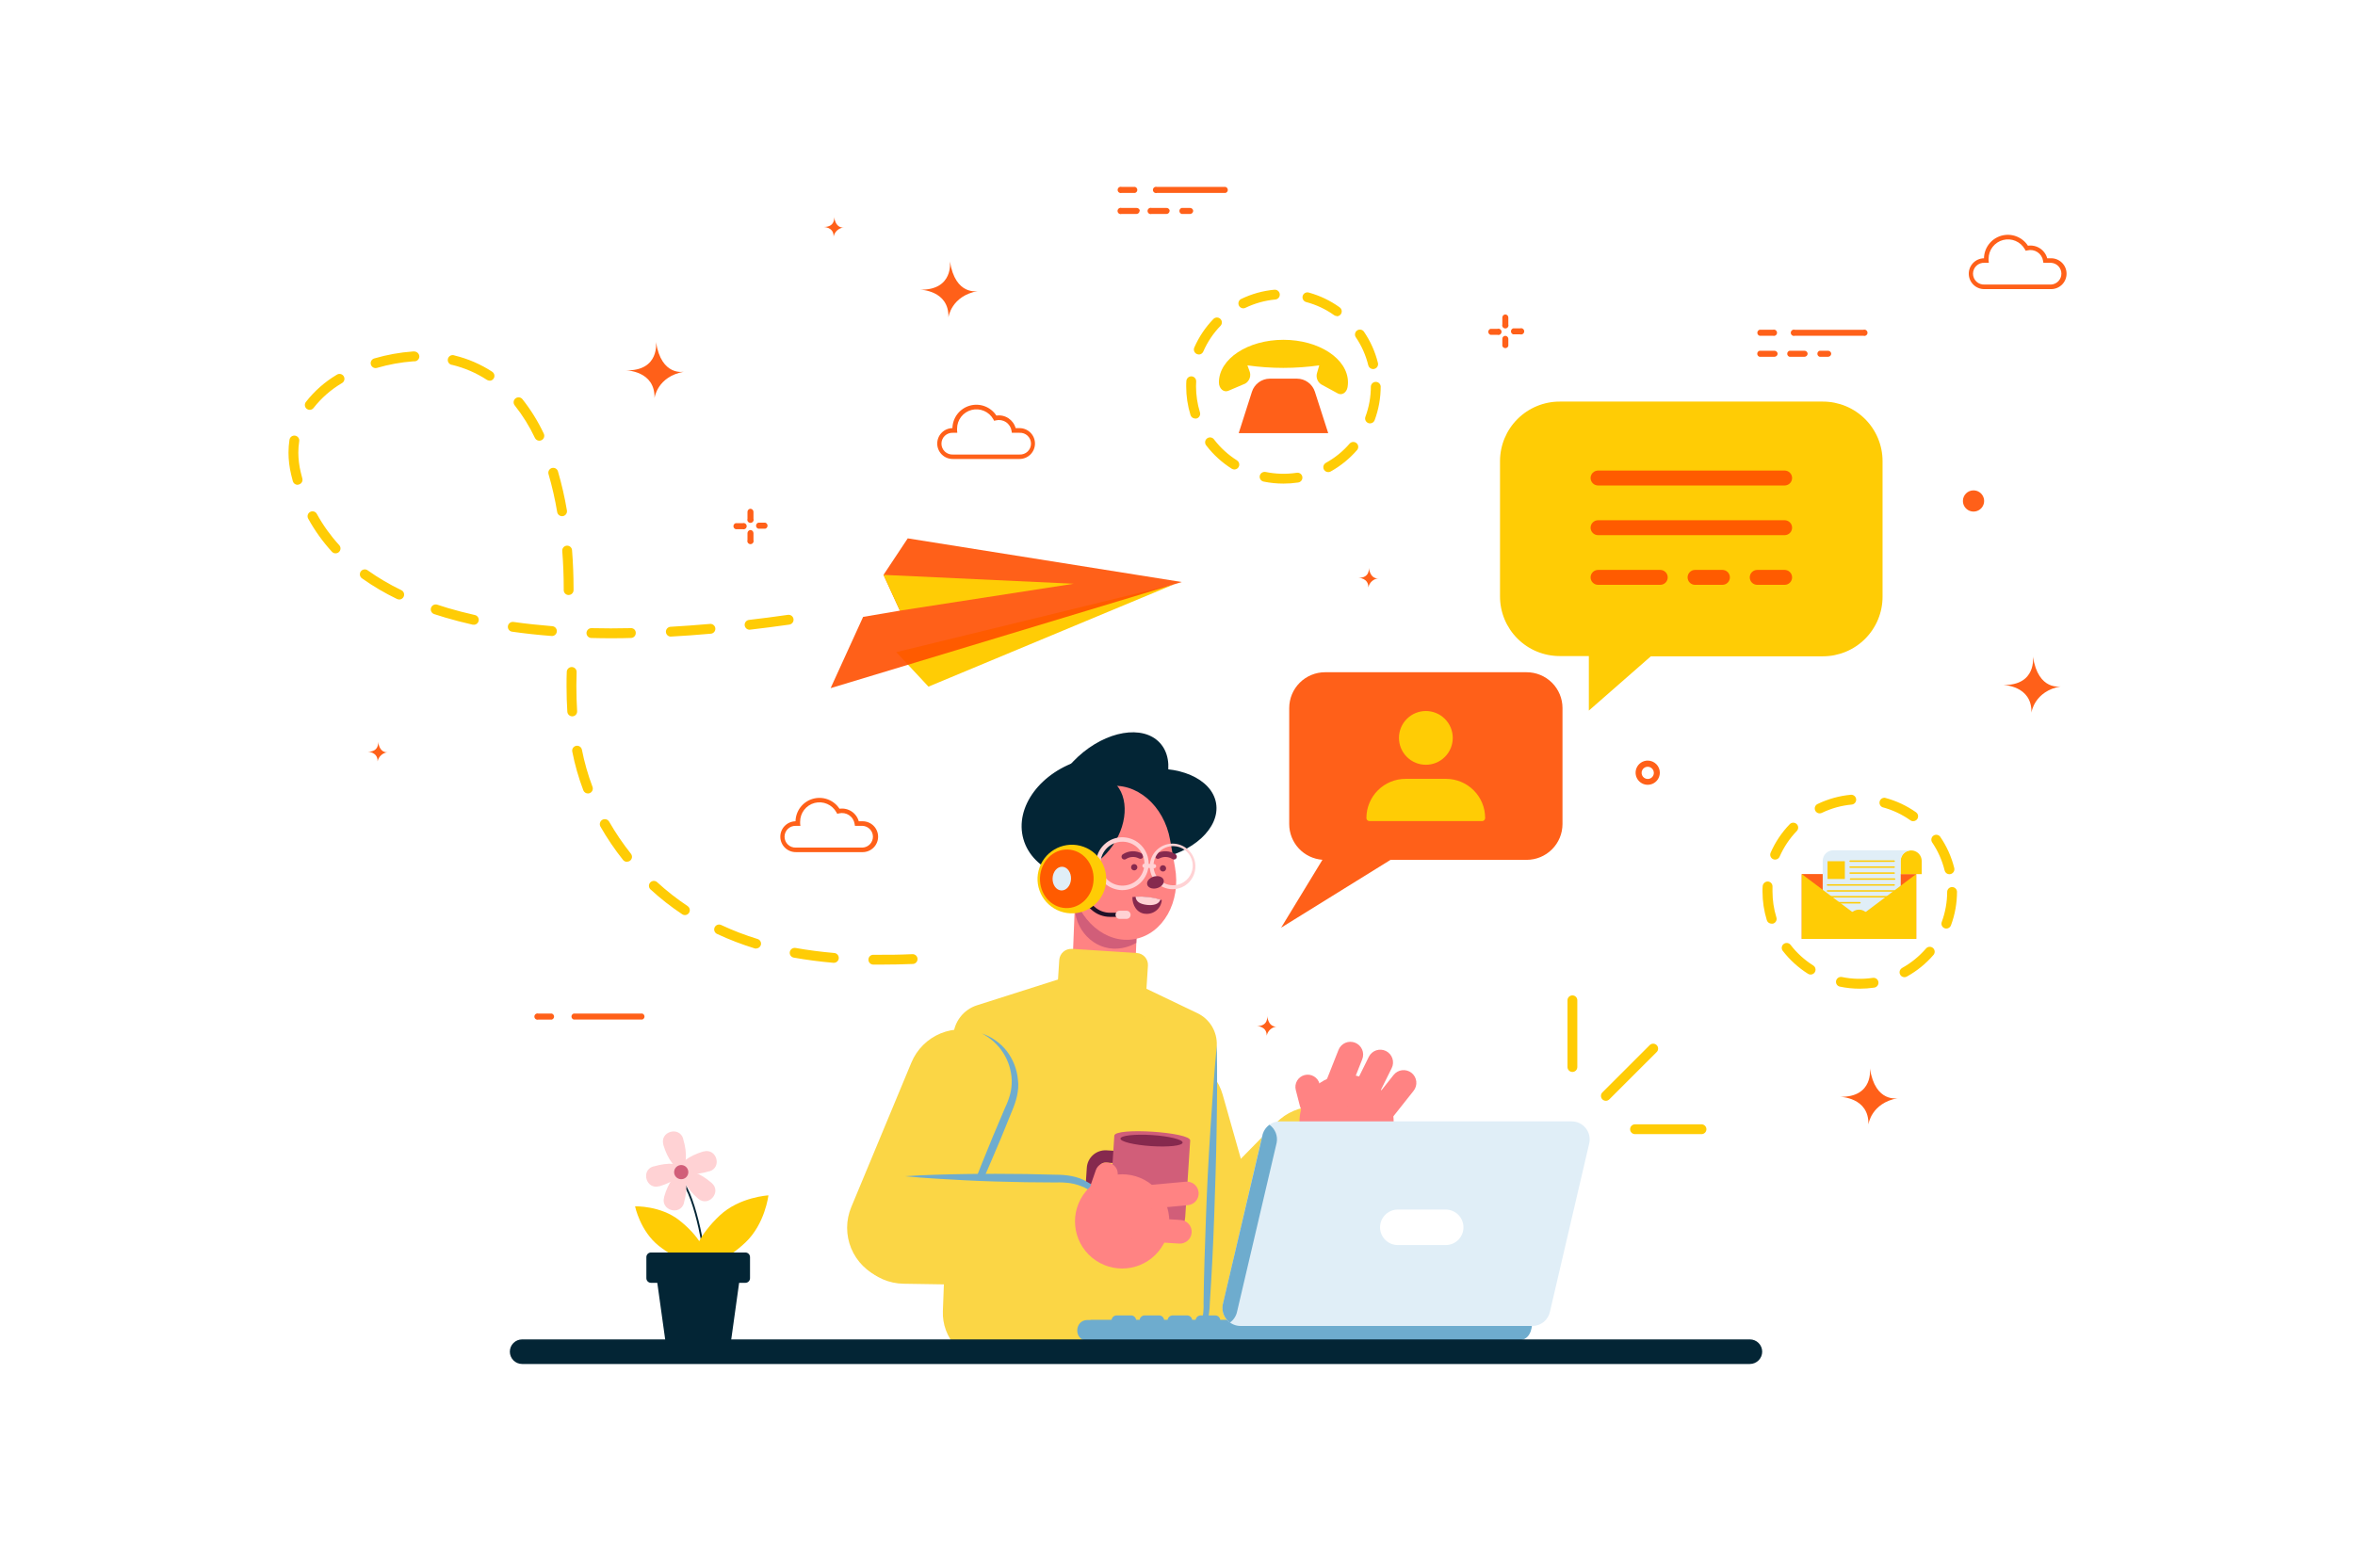 <svg width="1060" height="706" viewBox="0 0 1060 706" fill="none" xmlns="http://www.w3.org/2000/svg">
<path d="M1060 0H0V706H1060V0Z" fill="white"/>
<path d="M747.102 347.888C747.102 348.966 746.782 350.02 746.183 350.916C745.583 351.813 744.731 352.511 743.735 352.924C742.738 353.336 741.641 353.444 740.582 353.234C739.524 353.024 738.552 352.505 737.789 351.742C737.026 350.98 736.507 350.009 736.296 348.952C736.086 347.894 736.194 346.798 736.607 345.803C737.02 344.807 737.719 343.955 738.616 343.357C739.513 342.758 740.568 342.438 741.647 342.438C742.363 342.438 743.073 342.579 743.735 342.853C744.396 343.127 744.998 343.528 745.504 344.034C746.011 344.54 746.413 345.141 746.687 345.803C746.961 346.464 747.102 347.173 747.102 347.888ZM744.403 347.888C744.389 347.35 744.217 346.828 743.909 346.386C743.601 345.944 743.17 345.602 742.669 345.403C742.169 345.203 741.62 345.154 741.092 345.263C740.565 345.371 740.08 345.632 739.699 346.013C739.318 346.394 739.057 346.878 738.948 347.405C738.84 347.933 738.888 348.48 739.088 348.98C739.288 349.481 739.63 349.911 740.072 350.219C740.514 350.527 741.037 350.698 741.576 350.712C741.951 350.724 742.323 350.659 742.672 350.521C743.02 350.384 743.336 350.176 743.601 349.911C743.866 349.647 744.074 349.331 744.212 348.983C744.35 348.635 744.415 348.262 744.403 347.888Z" fill="#FF4F00" fill-opacity="0.9"/>
<path d="M838.743 148.472H807.876C807.664 148.406 807.44 148.391 807.222 148.428C807.004 148.465 806.797 148.552 806.619 148.683C806.44 148.815 806.295 148.986 806.195 149.183C806.095 149.381 806.043 149.599 806.043 149.82C806.043 150.041 806.095 150.26 806.195 150.457C806.295 150.655 806.44 150.826 806.619 150.957C806.797 151.088 807.004 151.176 807.222 151.213C807.44 151.249 807.664 151.234 807.876 151.169H838.743C838.955 151.234 839.179 151.249 839.397 151.213C839.615 151.176 839.822 151.088 840.001 150.957C840.179 150.826 840.324 150.655 840.424 150.457C840.524 150.26 840.576 150.041 840.576 149.82C840.576 149.599 840.524 149.381 840.424 149.183C840.324 148.986 840.179 148.815 840.001 148.683C839.822 148.552 839.615 148.465 839.397 148.428C839.179 148.391 838.955 148.406 838.743 148.472Z" fill="#FF4F00" fill-opacity="0.9"/>
<path d="M798.039 148.458H792.004C791.71 148.543 791.452 148.722 791.269 148.966C791.086 149.21 790.986 149.508 790.986 149.813C790.986 150.119 791.086 150.416 791.269 150.66C791.452 150.905 791.71 151.083 792.004 151.169H798.039C798.25 151.23 798.472 151.242 798.688 151.202C798.903 151.163 799.107 151.074 799.283 150.943C799.458 150.811 799.601 150.641 799.699 150.445C799.797 150.249 799.848 150.032 799.848 149.813C799.848 149.594 799.797 149.378 799.699 149.182C799.601 148.986 799.458 148.815 799.283 148.684C799.107 148.552 798.903 148.463 798.688 148.424C798.472 148.385 798.25 148.396 798.039 148.458Z" fill="#FF4F00" fill-opacity="0.9"/>
<path d="M824.242 159.217C824.242 159.592 824.094 159.951 823.828 160.215C823.563 160.48 823.204 160.629 822.829 160.629H819.027C818.734 160.543 818.476 160.365 818.292 160.121C818.109 159.876 818.01 159.579 818.01 159.274C818.01 158.968 818.109 158.671 818.292 158.426C818.476 158.182 818.734 158.004 819.027 157.918H822.886C823.232 157.931 823.561 158.07 823.811 158.31C824.062 158.549 824.215 158.872 824.242 159.217ZM813.628 159.217C813.628 159.592 813.479 159.951 813.214 160.215C812.949 160.48 812.59 160.629 812.215 160.629H805.459C805.166 160.543 804.908 160.365 804.724 160.121C804.541 159.876 804.442 159.579 804.442 159.274C804.442 158.968 804.541 158.671 804.724 158.426C804.908 158.182 805.166 158.004 805.459 157.918H812.215C812.571 157.917 812.914 158.05 813.176 158.291C813.438 158.532 813.6 158.862 813.628 159.217ZM800.117 159.217C800.117 159.592 799.968 159.951 799.703 160.215C799.438 160.48 799.078 160.629 798.704 160.629H791.962C791.668 160.543 791.411 160.365 791.227 160.121C791.044 159.876 790.944 159.579 790.944 159.274C790.944 158.968 791.044 158.671 791.227 158.426C791.411 158.182 791.668 158.004 791.962 157.918H798.704C799.06 157.917 799.403 158.05 799.665 158.291C799.927 158.532 800.088 158.862 800.117 159.217Z" fill="#FF4F00" fill-opacity="0.9"/>
<path d="M337.787 238.628C337.425 238.646 337.083 238.803 336.833 239.066C336.583 239.329 336.444 239.677 336.444 240.04V243.16C336.379 243.372 336.364 243.596 336.4 243.814C336.437 244.032 336.525 244.238 336.656 244.417C336.788 244.595 336.959 244.74 337.157 244.839C337.354 244.939 337.573 244.991 337.794 244.991C338.016 244.991 338.234 244.939 338.432 244.839C338.629 244.74 338.801 244.595 338.932 244.417C339.063 244.238 339.151 244.032 339.188 243.814C339.225 243.596 339.21 243.372 339.144 243.16V240.04C339.144 239.675 339.003 239.324 338.75 239.061C338.497 238.798 338.152 238.643 337.787 238.628Z" fill="#FF4F00" fill-opacity="0.9"/>
<path d="M334.254 235.55H331.116C330.828 235.639 330.576 235.818 330.397 236.061C330.219 236.303 330.122 236.597 330.122 236.898C330.122 237.199 330.219 237.493 330.397 237.735C330.576 237.978 330.828 238.157 331.116 238.247H334.254C334.465 238.312 334.689 238.327 334.908 238.29C335.126 238.254 335.333 238.166 335.511 238.035C335.69 237.904 335.834 237.733 335.934 237.535C336.034 237.338 336.086 237.119 336.086 236.898C336.086 236.677 336.034 236.459 335.934 236.261C335.834 236.064 335.69 235.892 335.511 235.761C335.333 235.63 335.126 235.542 334.908 235.506C334.689 235.469 334.465 235.484 334.254 235.55Z" fill="#FF4F00" fill-opacity="0.9"/>
<path d="M337.787 229.055C337.425 229.073 337.083 229.23 336.833 229.492C336.583 229.755 336.444 230.104 336.444 230.467V233.587C336.379 233.798 336.364 234.022 336.4 234.24C336.437 234.459 336.525 234.665 336.656 234.843C336.788 235.022 336.959 235.166 337.157 235.266C337.354 235.366 337.573 235.418 337.794 235.418C338.016 235.418 338.234 235.366 338.432 235.266C338.629 235.166 338.801 235.022 338.932 234.843C339.063 234.665 339.151 234.459 339.188 234.24C339.225 234.022 339.21 233.798 339.144 233.587V230.467C339.144 230.102 339.003 229.751 338.75 229.488C338.497 229.224 338.152 229.069 337.787 229.055Z" fill="#FF4F00" fill-opacity="0.9"/>
<path d="M344.458 235.324H341.32C341.027 235.409 340.769 235.588 340.585 235.832C340.402 236.076 340.303 236.374 340.303 236.679C340.303 236.985 340.402 237.282 340.585 237.526C340.769 237.771 341.027 237.949 341.32 238.035H344.458C344.752 237.949 345.009 237.771 345.193 237.526C345.376 237.282 345.476 236.985 345.476 236.679C345.476 236.374 345.376 236.076 345.193 235.832C345.009 235.588 344.752 235.409 344.458 235.324Z" fill="#FF4F00" fill-opacity="0.9"/>
<path d="M677.552 151.197C677.369 151.195 677.188 151.23 677.019 151.301C676.851 151.372 676.698 151.477 676.572 151.61C676.446 151.742 676.349 151.9 676.287 152.072C676.224 152.243 676.198 152.426 676.21 152.609V155.744C676.299 156.031 676.478 156.283 676.721 156.462C676.964 156.64 677.258 156.737 677.559 156.737C677.861 156.737 678.155 156.64 678.398 156.462C678.64 156.283 678.82 156.031 678.909 155.744V152.496C678.882 152.151 678.728 151.828 678.478 151.588C678.228 151.349 677.899 151.21 677.552 151.197Z" fill="#FF4F00" fill-opacity="0.9"/>
<path d="M674.019 148.048H670.881C670.593 148.138 670.341 148.317 670.163 148.559C669.984 148.802 669.887 149.095 669.887 149.397C669.887 149.698 669.984 149.991 670.163 150.234C670.341 150.477 670.593 150.656 670.881 150.745H674.019C674.231 150.811 674.455 150.826 674.673 150.789C674.891 150.752 675.098 150.665 675.276 150.534C675.455 150.402 675.6 150.231 675.7 150.034C675.8 149.836 675.852 149.618 675.852 149.397C675.852 149.175 675.8 148.957 675.7 148.76C675.6 148.562 675.455 148.391 675.276 148.26C675.098 148.128 674.891 148.041 674.673 148.004C674.455 147.967 674.231 147.983 674.019 148.048Z" fill="#FF4F00" fill-opacity="0.9"/>
<path d="M677.552 141.567C677.202 141.584 676.87 141.731 676.622 141.979C676.374 142.227 676.227 142.558 676.21 142.908V146.043C676.144 146.254 676.129 146.478 676.166 146.696C676.202 146.914 676.29 147.121 676.421 147.299C676.553 147.477 676.724 147.622 676.922 147.722C677.119 147.822 677.338 147.874 677.559 147.874C677.781 147.874 677.999 147.822 678.197 147.722C678.394 147.622 678.566 147.477 678.697 147.299C678.829 147.121 678.916 146.914 678.953 146.696C678.99 146.478 678.975 146.254 678.909 146.043V142.908C678.892 142.556 678.743 142.222 678.491 141.974C678.24 141.726 677.905 141.581 677.552 141.567Z" fill="#FF4F00" fill-opacity="0.9"/>
<path d="M684.223 147.836H681.085C680.797 147.926 680.546 148.105 680.367 148.347C680.188 148.59 680.091 148.883 680.091 149.185C680.091 149.486 680.188 149.779 680.367 150.022C680.546 150.265 680.797 150.444 681.085 150.533H684.223C684.435 150.599 684.659 150.614 684.877 150.577C685.095 150.54 685.302 150.453 685.48 150.322C685.659 150.19 685.804 150.019 685.904 149.822C686.004 149.624 686.056 149.406 686.056 149.185C686.056 148.963 686.004 148.745 685.904 148.548C685.804 148.35 685.659 148.179 685.48 148.048C685.302 147.917 685.095 147.829 684.877 147.792C684.659 147.756 684.435 147.771 684.223 147.836Z" fill="#FF4F00" fill-opacity="0.9"/>
<path d="M551.624 84.155H520.743C520.533 84.094 520.31 84.082 520.095 84.121C519.879 84.161 519.675 84.249 519.499 84.381C519.324 84.513 519.181 84.683 519.083 84.879C518.985 85.075 518.934 85.291 518.934 85.511C518.934 85.73 518.985 85.946 519.083 86.142C519.181 86.338 519.324 86.509 519.499 86.64C519.675 86.772 519.879 86.861 520.095 86.9C520.31 86.939 520.533 86.927 520.743 86.866H551.624C551.918 86.781 552.176 86.602 552.359 86.358C552.543 86.113 552.642 85.816 552.642 85.511C552.642 85.205 552.543 84.908 552.359 84.663C552.176 84.419 551.918 84.241 551.624 84.155Z" fill="#FF4F00" fill-opacity="0.9"/>
<path d="M510.92 84.155H504.885C504.674 84.09 504.45 84.074 504.231 84.111C504.013 84.148 503.806 84.235 503.628 84.367C503.45 84.498 503.305 84.669 503.205 84.867C503.105 85.064 503.053 85.282 503.053 85.504C503.053 85.725 503.105 85.943 503.205 86.141C503.305 86.338 503.45 86.509 503.628 86.641C503.806 86.772 504.013 86.859 504.231 86.896C504.45 86.933 504.674 86.918 504.885 86.852H510.92C511.208 86.763 511.46 86.584 511.639 86.341C511.818 86.098 511.914 85.805 511.914 85.504C511.914 85.202 511.818 84.909 511.639 84.666C511.46 84.424 511.208 84.245 510.92 84.155Z" fill="#FF4F00" fill-opacity="0.9"/>
<path d="M537.067 94.914C537.067 95.277 536.928 95.626 536.678 95.889C536.428 96.151 536.087 96.308 535.724 96.326H531.852C531.564 96.237 531.312 96.058 531.133 95.815C530.954 95.573 530.857 95.279 530.857 94.978C530.857 94.677 530.954 94.383 531.133 94.141C531.312 93.898 531.564 93.719 531.852 93.629H535.724C536.066 93.645 536.39 93.784 536.637 94.02C536.884 94.257 537.036 94.574 537.067 94.914ZM526.453 94.914C526.453 95.277 526.314 95.626 526.064 95.889C525.814 96.151 525.472 96.308 525.11 96.326H518.354C518.143 96.392 517.919 96.407 517.7 96.37C517.482 96.334 517.275 96.246 517.097 96.115C516.919 95.984 516.774 95.812 516.674 95.615C516.574 95.417 516.522 95.199 516.522 94.978C516.522 94.757 516.574 94.538 516.674 94.341C516.774 94.144 516.919 93.972 517.097 93.841C517.275 93.71 517.482 93.622 517.7 93.585C517.919 93.549 518.143 93.564 518.354 93.629H525.11C525.459 93.635 525.793 93.769 526.049 94.007C526.305 94.244 526.464 94.567 526.495 94.914H526.453ZM512.941 94.914C512.942 95.277 512.802 95.626 512.553 95.889C512.303 96.151 511.961 96.308 511.599 96.326H504.843C504.631 96.392 504.407 96.407 504.189 96.37C503.971 96.334 503.764 96.246 503.585 96.115C503.407 95.984 503.262 95.812 503.162 95.615C503.062 95.417 503.01 95.199 503.01 94.978C503.01 94.757 503.062 94.538 503.162 94.341C503.262 94.144 503.407 93.972 503.585 93.841C503.764 93.71 503.971 93.622 504.189 93.585C504.407 93.549 504.631 93.564 504.843 93.629H511.627C511.981 93.628 512.322 93.759 512.584 93.997C512.845 94.235 513.008 94.562 513.04 94.914H512.941Z" fill="#FF4F00" fill-opacity="0.9"/>
<path d="M883.518 225.539C883.515 226.484 883.793 227.409 884.317 228.195C884.841 228.982 885.587 229.596 886.46 229.959C887.333 230.322 888.295 230.418 889.223 230.234C890.151 230.051 891.004 229.596 891.672 228.928C892.341 228.259 892.797 227.408 892.98 226.48C893.164 225.553 893.069 224.593 892.705 223.72C892.342 222.847 891.727 222.102 890.94 221.579C890.152 221.055 889.226 220.778 888.28 220.78C887.017 220.78 885.806 221.282 884.913 222.174C884.019 223.066 883.518 224.277 883.518 225.539Z" fill="#FF4F00" fill-opacity="0.9"/>
<path d="M258.217 459.027H289.098C289.386 458.938 289.638 458.759 289.817 458.516C289.996 458.273 290.092 457.98 290.092 457.679C290.092 457.377 289.996 457.084 289.817 456.841C289.638 456.599 289.386 456.419 289.098 456.33H258.217C257.929 456.419 257.677 456.599 257.498 456.841C257.319 457.084 257.223 457.377 257.223 457.679C257.223 457.98 257.319 458.273 257.498 458.516C257.677 458.759 257.929 458.938 258.217 459.027Z" fill="#FF4F00" fill-opacity="0.9"/>
<path d="M242.359 459.041H248.394C248.682 458.952 248.934 458.773 249.113 458.53C249.291 458.287 249.388 457.994 249.388 457.693C249.388 457.391 249.291 457.098 249.113 456.855C248.934 456.613 248.682 456.434 248.394 456.344H242.359C242.147 456.279 241.923 456.264 241.705 456.3C241.487 456.337 241.28 456.425 241.102 456.556C240.923 456.687 240.778 456.858 240.678 457.056C240.578 457.253 240.526 457.471 240.526 457.693C240.526 457.914 240.578 458.132 240.678 458.33C240.778 458.527 240.923 458.698 241.102 458.83C241.28 458.961 241.487 459.048 241.705 459.085C241.923 459.122 242.147 459.107 242.359 459.041Z" fill="#FF4F00" fill-opacity="0.9"/>
<path d="M841.655 480.984C841.655 480.984 843.492 494.129 828.129 493.819C828.129 493.819 841.33 493.96 840.976 506.287C840.976 506.287 842.163 496.586 854.29 494.412C854.29 494.412 844.043 496.77 841.655 480.984Z" fill="#FF4F00" fill-opacity="0.9"/>
<path d="M915.035 295.56C915.035 295.56 916.872 308.706 901.509 308.409C901.509 308.409 914.71 308.536 914.356 320.877C914.356 320.877 915.544 311.177 927.656 309.002C927.656 309.002 917.423 311.346 915.035 295.56Z" fill="#FF4F00" fill-opacity="0.9"/>
<path d="M427.562 117.591C427.562 117.591 429.413 130.737 414.036 130.426C414.036 130.426 427.237 130.568 426.897 142.908C426.897 142.908 428.085 133.194 440.197 131.034C440.197 131.034 429.964 133.377 427.562 117.591Z" fill="#FF4F00" fill-opacity="0.9"/>
<path d="M295.26 153.908C295.26 153.908 297.097 167.054 281.734 166.757C281.734 166.757 294.935 166.884 294.596 179.225C294.596 179.225 295.783 169.511 307.895 167.35C307.895 167.336 297.649 169.68 295.26 153.908Z" fill="#FF4F00" fill-opacity="0.9"/>
<path d="M375.452 97.71C375.452 97.71 376.088 102.285 370.731 102.186C370.731 102.186 375.339 102.186 375.212 106.535C375.44 105.441 376.013 104.448 376.847 103.704C377.682 102.959 378.733 102.501 379.847 102.398C379.847 102.398 376.286 103.217 375.452 97.71Z" fill="#FF4F00" fill-opacity="0.9"/>
<path d="M616.129 255.671C616.129 255.671 616.765 260.246 611.422 260.147C611.422 260.147 616.016 260.147 615.889 264.496C616.117 263.399 616.693 262.405 617.53 261.66C618.367 260.915 619.422 260.459 620.539 260.359C620.539 260.359 616.963 261.22 616.129 255.671Z" fill="#FF4F00" fill-opacity="0.9"/>
<path d="M170.194 333.98C170.194 333.98 170.83 338.569 165.474 338.456C165.474 338.456 170.081 338.456 169.954 342.805C170.18 341.71 170.753 340.716 171.587 339.971C172.422 339.226 173.475 338.769 174.59 338.668C174.59 338.668 171.014 339.487 170.194 333.98Z" fill="#FF4F00" fill-opacity="0.9"/>
<path d="M570.365 457.488C570.365 457.488 571.015 462.077 565.659 461.964C565.659 461.964 570.252 461.964 570.139 466.313C570.365 465.217 570.938 464.224 571.772 463.479C572.607 462.734 573.66 462.277 574.775 462.176C574.775 462.176 571.199 463.009 570.365 457.488Z" fill="#FF4F00" fill-opacity="0.9"/>
<path d="M388.271 383.654H358.294C356.45 383.684 354.669 382.981 353.344 381.699C352.019 380.418 351.257 378.663 351.227 376.82C351.197 374.978 351.901 373.199 353.184 371.875C354.467 370.551 356.224 369.79 358.068 369.76C358.117 367.462 358.902 365.24 360.307 363.42C361.713 361.6 363.664 360.278 365.877 359.646C368.089 359.015 370.445 359.108 372.601 359.911C374.756 360.715 376.597 362.187 377.855 364.112C379.741 363.837 381.664 364.258 383.262 365.298C384.86 366.338 386.023 367.925 386.533 369.76H388.285C390.129 369.76 391.898 370.492 393.202 371.795C394.506 373.098 395.239 374.865 395.239 376.707C395.239 378.55 394.506 380.317 393.202 381.62C391.898 382.922 390.129 383.654 388.285 383.654H388.271ZM358.294 371.822C357.629 371.786 356.963 371.886 356.338 372.116C355.713 372.346 355.141 372.7 354.657 373.158C354.174 373.616 353.789 374.167 353.526 374.779C353.262 375.39 353.127 376.049 353.127 376.714C353.127 377.38 353.262 378.039 353.526 378.65C353.789 379.261 354.174 379.813 354.657 380.271C355.141 380.729 355.713 381.083 356.338 381.313C356.963 381.543 357.629 381.643 358.294 381.607H388.271C389.524 381.54 390.704 380.995 391.567 380.085C392.431 379.175 392.912 377.968 392.912 376.714C392.912 375.46 392.431 374.254 391.567 373.344C390.704 372.434 389.524 371.889 388.271 371.822H384.808L384.667 370.946C384.549 370.155 384.266 369.398 383.838 368.722C383.41 368.046 382.845 367.467 382.18 367.021C381.514 366.576 380.764 366.275 379.975 366.136C379.186 365.997 378.378 366.025 377.6 366.216L376.851 366.4L376.47 365.722C375.534 364.033 374.063 362.703 372.287 361.941C370.512 361.179 368.533 361.029 366.663 361.514C364.793 362 363.137 363.093 361.957 364.621C360.777 366.15 360.14 368.028 360.146 369.958C360.146 370.212 360.146 370.466 360.146 370.72L360.245 371.836L358.294 371.822Z" fill="#FF4F00" fill-opacity="0.9"/>
<path d="M923.133 130.172H893.227C891.383 130.202 889.602 129.499 888.277 128.217C886.951 126.936 886.19 125.181 886.16 123.338C886.13 121.496 886.834 119.717 888.117 118.393C889.4 117.069 891.156 116.308 893.001 116.278C893.04 113.975 893.82 111.746 895.224 109.919C896.628 108.092 898.583 106.764 900.8 106.131C903.017 105.498 905.378 105.594 907.537 106.404C909.695 107.214 911.536 108.696 912.787 110.63C914.674 110.351 916.599 110.772 918.197 111.812C919.795 112.852 920.958 114.441 921.465 116.278H923.218C925.062 116.278 926.831 117.01 928.135 118.313C929.439 119.616 930.171 121.383 930.171 123.225C930.171 125.068 929.439 126.835 928.135 128.137C926.831 129.44 925.062 130.172 923.218 130.172H923.133ZM893.227 118.325C892.562 118.29 891.896 118.39 891.271 118.62C890.645 118.849 890.074 119.204 889.59 119.662C889.107 120.12 888.721 120.671 888.458 121.282C888.195 121.894 888.059 122.552 888.059 123.218C888.059 123.884 888.195 124.542 888.458 125.154C888.721 125.765 889.107 126.317 889.59 126.774C890.074 127.232 890.645 127.587 891.271 127.817C891.896 128.046 892.562 128.146 893.227 128.111H923.204C924.457 128.043 925.637 127.499 926.5 126.588C927.363 125.678 927.845 124.472 927.845 123.218C927.845 121.964 927.363 120.758 926.5 119.848C925.637 118.938 924.457 118.393 923.204 118.325H919.741L919.599 117.464C919.481 116.673 919.199 115.915 918.77 115.239C918.342 114.564 917.777 113.984 917.112 113.539C916.447 113.094 915.696 112.792 914.908 112.654C914.119 112.515 913.31 112.542 912.533 112.734L911.784 112.903L911.402 112.226C910.459 110.548 908.987 109.229 907.215 108.475C905.442 107.721 903.47 107.575 901.606 108.058C899.742 108.542 898.09 109.629 896.909 111.149C895.729 112.669 895.085 114.537 895.078 116.462C895.078 116.716 895.078 116.97 895.078 117.21L895.177 118.325H893.227Z" fill="#FF4F00" fill-opacity="0.9"/>
<path d="M458.895 206.646H428.919C428.006 206.661 427.098 206.496 426.249 206.16C425.4 205.825 424.625 205.326 423.969 204.691C423.312 204.057 422.788 203.299 422.425 202.462C422.061 201.625 421.867 200.724 421.852 199.812C421.837 198.9 422.002 197.993 422.338 197.145C422.674 196.296 423.173 195.522 423.809 194.867C424.444 194.211 425.202 193.687 426.04 193.324C426.878 192.961 427.779 192.767 428.693 192.752C428.742 190.454 429.527 188.232 430.932 186.412C432.337 184.592 434.289 183.269 436.501 182.638C438.713 182.006 441.07 182.099 443.225 182.903C445.381 183.707 447.222 185.179 448.479 187.104C450.365 186.826 452.287 187.247 453.883 188.287C455.479 189.328 456.639 190.916 457.143 192.752H458.895C460.74 192.752 462.508 193.484 463.812 194.787C465.116 196.09 465.849 197.857 465.849 199.699C465.849 201.541 465.116 203.309 463.812 204.611C462.508 205.914 460.74 206.646 458.895 206.646ZM428.919 194.856C428.253 194.82 427.588 194.92 426.963 195.15C426.337 195.38 425.765 195.734 425.282 196.192C424.798 196.65 424.413 197.201 424.15 197.813C423.887 198.424 423.751 199.083 423.751 199.748C423.751 200.414 423.887 201.073 424.15 201.684C424.413 202.295 424.798 202.847 425.282 203.305C425.765 203.763 426.337 204.117 426.963 204.347C427.588 204.577 428.253 204.677 428.919 204.641H458.895C459.561 204.677 460.226 204.577 460.852 204.347C461.477 204.117 462.049 203.763 462.532 203.305C463.016 202.847 463.401 202.295 463.664 201.684C463.927 201.073 464.063 200.414 464.063 199.748C464.063 199.083 463.927 198.424 463.664 197.813C463.401 197.201 463.016 196.65 462.532 196.192C462.049 195.734 461.477 195.38 460.852 195.15C460.226 194.92 459.561 194.82 458.895 194.856H455.433L455.306 193.995C455.187 193.203 454.905 192.446 454.477 191.77C454.048 191.094 453.484 190.515 452.818 190.07C452.153 189.624 451.402 189.323 450.614 189.184C449.825 189.045 449.016 189.073 448.239 189.264L447.476 189.448L447.094 188.756C446.155 187.074 444.684 185.751 442.912 184.994C441.139 184.237 439.165 184.09 437.3 184.574C435.434 185.059 433.782 186.148 432.603 187.672C431.424 189.195 430.784 191.066 430.784 192.992C430.784 193.246 430.784 193.5 430.784 193.74L430.883 194.856H428.919Z" fill="#FF4F00" fill-opacity="0.9"/>
<path d="M552.797 590.625C546.62 592.36 540.006 591.576 534.407 588.444C528.809 585.312 524.682 580.089 522.934 573.921L503.698 506.046C501.948 499.867 502.727 493.247 505.862 487.641C508.998 482.036 514.233 477.904 520.418 476.154C526.603 474.406 533.229 475.184 538.84 478.316C544.451 481.449 548.587 486.68 550.338 492.858L569.574 560.747C570.439 563.81 570.691 567.012 570.316 570.172C569.941 573.332 568.946 576.387 567.387 579.162C565.829 581.937 563.738 584.378 561.235 586.345C558.731 588.312 555.864 589.767 552.797 590.625Z" fill="#FBD645"/>
<path d="M525.365 590.06C520.775 585.564 518.161 579.431 518.098 573.01C518.034 566.589 520.526 560.405 525.025 555.819L574.492 505.453C576.719 503.184 579.372 501.374 582.299 500.129C585.226 498.883 588.37 498.226 591.551 498.195C594.733 498.163 597.889 498.758 600.84 499.946C603.791 501.133 606.48 502.889 608.751 505.115C611.032 507.338 612.851 509.988 614.105 512.914C615.359 515.84 616.024 518.984 616.061 522.167C616.097 525.35 615.506 528.509 614.319 531.463C613.133 534.417 611.375 537.109 609.147 539.384L559.68 589.75C557.45 592.026 554.793 593.84 551.859 595.088C548.926 596.336 545.775 596.994 542.587 597.023C539.399 597.051 536.237 596.451 533.281 595.257C530.326 594.062 527.636 592.296 525.365 590.06Z" fill="#FBD645"/>
<path d="M623.761 493.325C626.078 496.813 627.308 500.909 627.296 505.095C627.284 509.281 626.031 513.37 623.694 516.845C621.358 520.32 618.043 523.025 614.168 524.619C610.294 526.213 606.033 526.625 601.925 525.801C597.817 524.977 594.045 522.956 591.086 519.992C588.127 517.028 586.113 513.254 585.299 509.148C584.486 505.041 584.909 500.786 586.514 496.919C588.12 493.052 590.837 489.748 594.321 487.422C596.641 485.875 599.243 484.799 601.98 484.258C604.716 483.717 607.532 483.721 610.267 484.269C613.002 484.817 615.602 485.899 617.917 487.453C620.233 489.007 622.219 491.002 623.761 493.325Z" fill="#FF8383"/>
<path d="M591.862 502.022C590.441 502.387 588.934 502.174 587.67 501.431C586.407 500.687 585.49 499.473 585.12 498.055L583.241 490.754C583.058 490.051 583.016 489.318 583.118 488.598C583.22 487.878 583.463 487.186 583.833 486.56C584.203 485.934 584.694 485.387 585.276 484.951C585.858 484.515 586.521 484.199 587.226 484.019C588.645 483.655 590.151 483.868 591.412 484.612C592.674 485.356 593.588 486.57 593.954 487.987L595.848 495.287C596.209 496.708 595.992 498.214 595.245 499.476C594.498 500.738 593.282 501.653 591.862 502.022Z" fill="#FF8383"/>
<path d="M613.161 476.889L605.642 495.923C605.078 497.337 603.976 498.471 602.577 499.075C601.178 499.678 599.596 499.702 598.179 499.142C597.479 498.865 596.84 498.452 596.298 497.928C595.757 497.404 595.325 496.779 595.025 496.088C594.726 495.397 594.566 494.654 594.554 493.901C594.543 493.148 594.679 492.401 594.957 491.701L602.476 472.681C602.752 471.98 603.164 471.34 603.688 470.798C604.211 470.256 604.837 469.822 605.529 469.522C606.221 469.221 606.965 469.06 607.719 469.047C608.473 469.035 609.223 469.171 609.924 469.448C610.626 469.723 611.267 470.135 611.809 470.658C612.352 471.182 612.786 471.807 613.087 472.498C613.387 473.189 613.548 473.933 613.561 474.686C613.574 475.439 613.438 476.188 613.161 476.889Z" fill="#FF8383"/>
<path d="M626.418 480.885L617.33 499.241C616.996 499.916 616.532 500.519 615.965 501.014C615.398 501.51 614.739 501.89 614.025 502.131C613.311 502.372 612.556 502.471 611.804 502.421C611.052 502.37 610.317 502.173 609.642 501.839C608.276 501.162 607.235 499.972 606.748 498.529C606.26 497.086 606.366 495.509 607.041 494.143L616.129 475.787C616.463 475.112 616.927 474.51 617.494 474.014C618.061 473.518 618.72 473.138 619.434 472.897C620.148 472.656 620.903 472.558 621.655 472.608C622.407 472.658 623.142 472.856 623.817 473.189C625.183 473.866 626.224 475.057 626.712 476.5C627.199 477.942 627.094 479.52 626.418 480.885Z" fill="#FF8383"/>
<path d="M636.283 491.094L623.563 507.148C622.617 508.341 621.237 509.111 619.724 509.288C618.211 509.466 616.689 509.036 615.493 508.094C614.299 507.149 613.528 505.77 613.351 504.258C613.173 502.747 613.603 501.227 614.546 500.032L627.266 483.977C628.212 482.784 629.592 482.014 631.105 481.837C632.618 481.66 634.14 482.089 635.336 483.031C636.53 483.976 637.301 485.355 637.478 486.867C637.656 488.378 637.226 489.898 636.283 491.094Z" fill="#FF8383"/>
<path d="M484.221 397.863L512.465 398.972L510.745 442.71C510.694 444.026 510.383 445.318 509.831 446.514C509.28 447.71 508.498 448.785 507.53 449.679C506.562 450.572 505.428 451.267 504.192 451.722C502.955 452.178 501.641 452.386 500.324 452.334L492.091 452.011C490.774 451.959 489.481 451.649 488.284 451.098C487.087 450.547 486.011 449.766 485.116 448.799C484.222 447.832 483.527 446.699 483.071 445.464C482.615 444.228 482.406 442.916 482.458 441.6L484.178 397.862L484.221 397.863Z" fill="#FF8383"/>
<path d="M512.489 397.464L484.223 396.348L483.785 407.447C483.361 418.319 492.265 427.864 503.091 427.088C503.769 427.031 504.447 426.946 505.126 426.833C507.348 426.425 509.484 425.642 511.443 424.518L512.489 397.464Z" fill="#D15E79"/>
<path d="M501.977 394.291C520.723 388.991 532.609 373.003 528.524 358.581C524.44 344.159 505.931 336.764 487.184 342.064C468.437 347.364 456.552 363.351 460.637 377.773C464.721 392.195 483.23 399.59 501.977 394.291Z" fill="#032535"/>
<path d="M519.886 386.95C536.946 384.055 549.248 372.714 547.362 361.62C545.475 350.526 530.116 343.88 513.055 346.775C495.994 349.67 483.693 361.01 485.579 372.104C487.465 383.198 502.825 389.845 519.886 386.95Z" fill="#032535"/>
<path d="M512.882 370.653C525.589 358.918 529.693 342.705 522.047 334.442C514.402 326.179 497.902 328.994 485.195 340.729C472.487 352.465 468.384 368.677 476.029 376.94C483.675 385.204 500.174 382.389 512.882 370.653Z" fill="#032535"/>
<path d="M528.869 390.446C531.696 405.978 523.485 420.536 510.637 422.823C497.776 425.125 485.099 414.351 482.371 398.749L480.18 386.478C477.354 370.946 485.565 356.403 498.412 354.101C511.273 351.814 523.951 362.573 526.679 378.19L528.869 390.446Z" fill="#FF8383"/>
<path d="M501.408 352.252C494.342 345.827 481.919 348.933 473.764 359.199C465.609 369.464 464.761 383.005 471.884 389.43C479.007 395.854 491.36 392.748 499.515 382.483C507.669 372.217 508.517 358.648 501.408 352.252Z" fill="#032535"/>
<path d="M506.101 386.987C505.826 386.988 505.558 386.902 505.335 386.739C505.113 386.577 504.949 386.348 504.867 386.086C504.785 385.824 504.789 385.542 504.879 385.282C504.968 385.023 505.139 384.799 505.366 384.643C506.632 383.806 508.102 383.33 509.618 383.265C511.135 383.2 512.64 383.55 513.973 384.276C514.12 384.361 514.248 384.474 514.351 384.609C514.454 384.744 514.529 384.898 514.572 385.062C514.615 385.226 514.626 385.396 514.603 385.564C514.58 385.732 514.525 385.894 514.439 386.041C514.354 386.187 514.241 386.316 514.106 386.418C513.971 386.521 513.817 386.596 513.653 386.639C513.489 386.683 513.318 386.693 513.15 386.67C512.981 386.648 512.819 386.592 512.673 386.507C511.763 386.025 510.741 385.794 509.713 385.839C508.684 385.883 507.686 386.202 506.822 386.761C506.611 386.911 506.359 386.99 506.101 386.987Z" fill="#86294E"/>
<path d="M528.403 386.987C528.141 386.988 527.885 386.909 527.668 386.761C526.807 386.2 525.811 385.881 524.785 385.836C523.758 385.791 522.738 386.023 521.831 386.507C521.685 386.595 521.523 386.653 521.355 386.677C521.186 386.701 521.014 386.691 520.849 386.647C520.684 386.604 520.53 386.528 520.395 386.424C520.26 386.319 520.148 386.189 520.065 386.041C519.978 385.895 519.921 385.734 519.897 385.567C519.872 385.399 519.881 385.228 519.923 385.064C519.965 384.9 520.04 384.746 520.141 384.611C520.243 384.476 520.371 384.362 520.517 384.276C521.851 383.546 523.359 383.194 524.879 383.259C526.398 383.323 527.871 383.802 529.138 384.643C529.365 384.798 529.536 385.023 529.625 385.282C529.715 385.542 529.719 385.824 529.637 386.086C529.555 386.348 529.391 386.577 529.169 386.739C528.947 386.901 528.678 386.988 528.403 386.987Z" fill="#86294E"/>
<path d="M511.938 390.46C511.937 390.744 511.851 391.021 511.69 391.255C511.529 391.489 511.301 391.669 511.036 391.772C510.771 391.875 510.481 391.895 510.205 391.831C509.928 391.767 509.677 391.621 509.485 391.412C509.292 391.203 509.167 390.941 509.126 390.66C509.085 390.379 509.13 390.092 509.254 389.837C509.379 389.582 509.577 389.37 509.824 389.229C510.071 389.089 510.354 389.026 510.638 389.048C510.993 389.077 511.324 389.238 511.565 389.5C511.806 389.761 511.939 390.105 511.938 390.46Z" fill="#86294E"/>
<path d="M524.87 390.969C524.869 391.252 524.783 391.53 524.622 391.764C524.461 391.998 524.233 392.178 523.968 392.28C523.703 392.383 523.414 392.404 523.137 392.339C522.86 392.275 522.609 392.129 522.417 391.92C522.224 391.711 522.099 391.449 522.058 391.168C522.017 390.887 522.062 390.601 522.186 390.345C522.311 390.09 522.509 389.878 522.756 389.738C523.003 389.597 523.287 389.534 523.57 389.557C523.925 389.585 524.256 389.746 524.497 390.008C524.738 390.27 524.871 390.613 524.87 390.969Z" fill="#86294E"/>
<path d="M528.007 400.344H527.583C524.877 400.288 522.303 399.168 520.418 397.227C518.534 395.285 517.493 392.679 517.521 389.975C517.549 387.271 518.644 384.687 520.568 382.785C522.491 380.883 525.089 379.816 527.795 379.816C530.502 379.816 533.1 380.883 535.023 382.785C536.947 384.687 538.042 387.271 538.07 389.975C538.098 392.679 537.057 395.285 535.173 397.227C533.288 399.168 530.714 400.288 528.007 400.344ZM528.007 380.943C525.73 380.949 523.542 381.833 521.901 383.412C520.26 384.991 519.293 387.141 519.202 389.415C519.157 390.573 519.34 391.727 519.742 392.814C520.144 393.9 520.756 394.897 521.544 395.747C522.331 396.596 523.279 397.283 524.332 397.766C525.386 398.25 526.524 398.521 527.682 398.565C530.019 398.643 532.293 397.801 534.014 396.221C535.299 395.04 536.203 393.503 536.612 391.807C537.02 390.111 536.915 388.332 536.309 386.696C535.703 385.06 534.624 383.641 533.209 382.619C531.793 381.597 530.106 381.019 528.361 380.957L528.007 380.943Z" fill="#FFD2D4"/>
<path d="M505.224 400.754H504.744C502.391 400.66 500.118 399.871 498.213 398.488C496.308 397.104 494.856 395.188 494.041 392.98C493.226 390.773 493.084 388.373 493.633 386.085C494.182 383.797 495.398 381.723 497.126 380.124C498.267 379.054 499.612 378.223 501.081 377.682C502.55 377.141 504.113 376.901 505.677 376.976C508.774 377.124 511.691 378.472 513.809 380.734C515.927 382.996 517.079 385.994 517.021 389.091C516.962 392.188 515.697 395.141 513.494 397.321C511.291 399.501 508.325 400.738 505.224 400.768V400.754ZM505.224 378.967C502.665 378.965 500.205 379.954 498.36 381.726C496.516 383.497 495.43 385.915 495.331 388.469C495.28 389.766 495.485 391.061 495.935 392.279C496.384 393.497 497.07 394.614 497.952 395.567C498.834 396.521 499.895 397.291 501.075 397.834C502.255 398.378 503.53 398.684 504.829 398.735C507.453 398.838 510.01 397.895 511.938 396.114C513.866 394.333 515.008 391.86 515.111 389.239C515.214 386.618 514.27 384.063 512.488 382.136C510.705 380.21 508.23 379.07 505.606 378.967H505.224Z" fill="#FFD2D4"/>
<path d="M515.061 390.714L519.443 390.884C519.688 390.891 519.926 390.802 520.106 390.636C520.286 390.47 520.393 390.239 520.404 389.994C520.411 389.749 520.322 389.511 520.156 389.332C519.989 389.152 519.758 389.045 519.513 389.034L515.132 388.865C515.011 388.861 514.891 388.881 514.778 388.924C514.665 388.966 514.562 389.031 514.474 389.113C514.386 389.196 514.315 389.295 514.266 389.405C514.216 389.515 514.189 389.634 514.185 389.754C514.179 389.875 514.198 389.995 514.239 390.109C514.28 390.222 514.342 390.327 514.424 390.416C514.505 390.505 514.603 390.577 514.713 390.629C514.822 390.68 514.941 390.709 515.061 390.714Z" fill="#FFD2D4"/>
<path d="M523.838 396.913C523.711 398.452 521.93 399.85 519.852 400.048C517.775 400.245 516.178 399.144 516.305 397.605C516.432 396.066 518.227 394.668 520.305 394.47C522.382 394.273 523.965 395.36 523.838 396.913Z" fill="#86294E"/>
<path d="M522.934 405.244C522.79 407.026 521.944 408.678 520.582 409.837C519.22 410.997 517.453 411.569 515.669 411.428C511.797 411.273 509.564 407.447 509.705 403.874C514.162 403.446 518.66 403.912 522.934 405.244Z" fill="#86294E"/>
<path d="M516.263 407.418C513.196 407.065 511.316 406.006 511.132 403.719C514.898 403.499 518.673 403.92 522.298 404.961C521.775 407.037 519.259 407.771 516.263 407.418Z" fill="#FFD2D4"/>
<path d="M507.217 412.798H499.614C496.549 412.795 493.593 411.658 491.317 409.607L486.554 405.371C486.467 405.287 486.398 405.186 486.351 405.074C486.303 404.963 486.279 404.843 486.279 404.722C486.279 404.6 486.303 404.48 486.351 404.369C486.398 404.257 486.467 404.156 486.554 404.072C486.635 403.982 486.733 403.908 486.842 403.856C486.951 403.804 487.069 403.773 487.19 403.767C487.311 403.76 487.432 403.778 487.546 403.818C487.66 403.858 487.765 403.92 487.855 404.001L492.618 408.237C494.553 409.989 497.073 410.955 499.684 410.949H507.288C507.533 410.952 507.767 411.052 507.938 411.226C508.11 411.401 508.207 411.636 508.207 411.88C508.207 412.007 508.181 412.133 508.131 412.249C508.08 412.365 508.006 412.47 507.913 412.556C507.82 412.642 507.71 412.708 507.591 412.75C507.471 412.791 507.344 412.808 507.217 412.798Z" fill="#201028"/>
<path d="M507.218 413.716H504.122C503.867 413.738 503.609 413.707 503.366 413.625C503.123 413.542 502.899 413.41 502.71 413.237C502.521 413.064 502.37 412.853 502.266 412.618C502.163 412.383 502.109 412.13 502.109 411.873C502.109 411.617 502.163 411.363 502.266 411.128C502.37 410.893 502.521 410.683 502.71 410.509C502.899 410.336 503.123 410.204 503.366 410.122C503.609 410.039 503.867 410.008 504.122 410.031H507.203C507.665 410.071 508.094 410.282 508.407 410.624C508.72 410.965 508.893 411.411 508.893 411.873C508.893 412.336 508.72 412.782 508.407 413.123C508.094 413.464 507.665 413.675 507.203 413.716H507.218Z" fill="#FFD2D4"/>
<path d="M496.996 401.031C499.904 393.009 495.753 384.151 487.724 381.246C479.695 378.341 470.829 382.488 467.921 390.51C465.013 398.531 469.164 407.389 477.193 410.294C485.222 413.199 494.088 409.052 496.996 401.031Z" fill="#FFCC05"/>
<path d="M492.23 396.134C492.516 388.856 487.349 382.745 480.688 382.483C474.027 382.222 468.395 387.91 468.109 395.188C467.823 402.466 472.991 408.577 479.651 408.839C486.312 409.1 491.944 403.412 492.23 396.134Z" fill="#FF4F00" fill-opacity="0.9"/>
<path d="M482.074 395.741C481.947 398.692 479.997 401.008 477.707 400.909C475.418 400.81 473.665 398.367 473.778 395.416C473.891 392.465 475.842 390.149 478.131 390.234C480.421 390.319 482.187 392.79 482.074 395.741Z" fill="#E0EEF7"/>
<path d="M519.796 611.396L445.837 613.471C439.916 613.236 434.332 610.662 430.311 606.314C426.291 601.966 424.163 596.201 424.396 590.286L429.06 466.637C429.185 463.482 430.281 460.441 432.198 457.929C434.115 455.418 436.76 453.558 439.773 452.602L494.893 435.051L538.961 456.16C541.671 457.454 543.942 459.513 545.492 462.083C547.042 464.653 547.803 467.621 547.681 470.619L542.989 589.962C542.757 595.876 540.184 601.457 535.835 605.476C531.486 609.496 525.716 611.625 519.796 611.396Z" fill="#FBD645"/>
<path d="M547.695 470.634C547.95 483.525 547.808 496.417 547.596 509.28C547.384 522.144 546.96 535.021 546.508 547.898C546.056 560.776 545.406 573.625 544.558 586.474C544.541 589.826 544.026 593.157 543.031 596.358C541.401 601.101 538.225 605.16 534.013 607.886C529.8 610.612 524.795 611.848 519.796 611.396C522.963 611.341 526.083 610.617 528.95 609.271C531.817 607.925 534.367 605.988 536.431 603.588C538.464 601.274 539.96 598.54 540.812 595.582C541.561 592.564 541.871 589.453 541.731 586.347C541.9 573.47 542.353 560.592 542.819 547.729C543.286 534.866 543.922 522.016 544.77 509.153C545.618 496.29 546.437 483.469 547.695 470.634Z" fill="#6EACCE"/>
<path d="M482.457 427.195L511.695 429.079C512.397 429.124 513.083 429.307 513.714 429.617C514.346 429.928 514.909 430.359 515.374 430.887C515.838 431.415 516.194 432.029 516.421 432.694C516.647 433.359 516.741 434.063 516.696 434.764L515.166 458.465L475.251 455.893L476.779 432.22C476.871 430.804 477.522 429.482 478.589 428.545C479.656 427.608 481.052 427.133 482.47 427.224L482.457 427.195Z" fill="#FBD645"/>
<path d="M396.228 575.164C390.296 572.697 385.586 567.98 383.133 562.047C380.679 556.115 380.682 549.451 383.141 543.521L410.234 478.371C411.454 475.434 413.241 472.766 415.493 470.52C417.745 468.273 420.418 466.491 423.359 465.277C426.3 464.063 429.452 463.44 432.635 463.443C435.818 463.446 438.968 464.076 441.907 465.296C444.846 466.516 447.515 468.302 449.762 470.552C452.01 472.803 453.791 475.474 455.005 478.412C456.219 481.35 456.842 484.499 456.838 487.678C456.833 490.857 456.202 494.004 454.981 496.939L427.901 562.089C425.435 568.018 420.714 572.726 414.774 575.177C408.835 577.629 402.164 577.624 396.228 575.164Z" fill="#FBD645"/>
<path d="M441.908 465.296C446.325 466.767 450.216 469.496 453.101 473.147C456.01 476.932 457.775 481.469 458.189 486.222C458.825 490.967 457.299 496.007 455.56 500.088L450.444 512.669C446.939 521 443.377 529.345 439.632 537.563L433.979 549.904C431.958 553.956 430.05 558.065 427.93 562.089C429.272 557.754 430.855 553.504 432.297 549.212L437.032 536.504C440.197 528.032 443.632 519.644 447.066 511.285L452.366 498.789C453.312 496.834 454.079 494.797 454.656 492.703C455.19 490.648 455.438 488.529 455.391 486.406C455.243 482.003 453.913 477.721 451.541 474.007C449.169 470.294 445.842 467.285 441.908 465.296Z" fill="#6EACCE"/>
<path d="M509.012 541.008L496.66 540.217C494.442 540.054 492.378 539.027 490.91 537.358C489.443 535.689 488.691 533.511 488.816 531.293L489.183 525.744C489.253 524.644 489.54 523.569 490.026 522.58C490.512 521.591 491.189 520.707 492.017 519.98C492.845 519.252 493.809 518.694 494.853 518.339C495.897 517.983 497.001 517.837 498.101 517.908L510.44 518.698L509.012 541.008ZM497.705 523.428C497.33 523.4 496.952 523.446 496.594 523.566C496.237 523.685 495.907 523.875 495.623 524.123C495.34 524.372 495.11 524.675 494.945 525.014C494.781 525.353 494.686 525.721 494.667 526.097L494.299 531.66C494.271 532.037 494.318 532.416 494.438 532.774C494.558 533.132 494.749 533.462 495 533.745C495.25 534.028 495.555 534.258 495.896 534.422C496.237 534.585 496.607 534.678 496.985 534.696L503.797 535.134L504.518 523.838L497.705 523.428Z" fill="#86294E"/>
<path d="M520.998 558.742L510.327 558.051C508.786 557.952 507.28 557.55 505.894 556.869C504.509 556.188 503.271 555.241 502.252 554.082C501.234 552.922 500.454 551.574 499.957 550.113C499.461 548.652 499.258 547.108 499.359 545.568L501.564 511.299C501.819 507.473 535.951 509.675 535.71 513.502L533.492 547.771C533.394 549.312 532.994 550.818 532.313 552.204C531.632 553.59 530.684 554.828 529.524 555.847C528.363 556.867 527.012 557.647 525.549 558.144C524.086 558.64 522.54 558.844 520.998 558.742Z" fill="#D15E79"/>
<path d="M532.304 514.434C532.219 515.846 525.873 516.524 518.171 516.015C510.468 515.507 504.235 513.996 504.334 512.626C504.433 511.257 510.751 510.537 518.467 511.031C526.184 511.525 532.389 513.05 532.304 514.434Z" fill="#86294E"/>
<path d="M382.802 553.391C382.852 550.213 383.528 547.075 384.791 544.158C386.055 541.241 387.881 538.601 390.166 536.388C392.451 534.176 395.15 532.436 398.108 531.266C401.067 530.096 404.227 529.52 407.408 529.57L478.075 530.686C481.256 530.736 484.396 531.411 487.316 532.673C490.236 533.936 492.879 535.76 495.093 538.043C497.307 540.326 499.049 543.022 500.22 545.978C501.391 548.933 501.968 552.091 501.918 555.269C501.868 558.447 501.192 561.585 499.928 564.502C498.665 567.419 496.838 570.059 494.553 572.271C492.268 574.483 489.57 576.224 486.611 577.394C483.653 578.564 480.493 579.14 477.311 579.089L406.645 577.974C403.463 577.924 400.323 577.249 397.403 575.987C394.483 574.724 391.84 572.899 389.626 570.617C387.412 568.334 385.67 565.638 384.499 562.682C383.328 559.726 382.751 556.569 382.802 553.391Z" fill="#FBD645"/>
<path d="M407.408 529.57C416.481 528.949 425.541 528.737 434.6 528.582C443.66 528.427 452.719 528.483 461.764 528.582L475.347 528.893C479.784 528.893 485.028 529.528 489.127 531.999C493.328 534.276 496.79 537.706 499.105 541.883C501.316 545.979 502.275 550.634 501.861 555.269C501.596 550.878 500.157 546.638 497.693 542.992C495.23 539.346 491.832 536.428 487.855 534.541C485.925 533.66 483.886 533.042 481.791 532.705C479.639 532.401 477.463 532.292 475.29 532.38L461.708 532.267C452.648 532.084 443.603 531.886 434.558 531.406C425.512 530.926 416.453 530.474 407.408 529.57Z" fill="#6EACCE"/>
<path d="M521.428 563.456C528.914 554.441 527.668 541.071 518.645 533.592C509.621 526.113 496.238 527.358 488.753 536.373C481.267 545.388 482.513 558.758 491.536 566.237C500.559 573.715 513.942 572.47 521.428 563.456Z" fill="#FF8383"/>
<path d="M494.116 539.821C493.485 539.604 492.904 539.265 492.405 538.822C491.906 538.38 491.499 537.844 491.208 537.245C490.916 536.646 490.746 535.995 490.707 535.33C490.667 534.665 490.759 533.998 490.978 533.369L493.239 526.831C493.457 526.201 493.797 525.621 494.239 525.122C494.682 524.624 495.218 524.217 495.818 523.926C496.418 523.635 497.07 523.465 497.735 523.425C498.401 523.386 499.068 523.478 499.698 523.696C500.329 523.914 500.91 524.253 501.409 524.696C501.908 525.138 502.315 525.674 502.606 526.273C502.898 526.872 503.068 527.523 503.107 528.188C503.147 528.853 503.054 529.52 502.836 530.149L500.575 536.673C500.135 537.945 499.208 538.991 497.997 539.581C496.786 540.172 495.39 540.258 494.116 539.821Z" fill="#FF8383"/>
<path d="M534.763 542.589L515.867 544.34C514.466 544.466 513.073 544.033 511.99 543.137C510.907 542.24 510.223 540.952 510.087 539.553C509.957 538.153 510.388 536.759 511.287 535.676C512.185 534.593 513.476 533.911 514.878 533.778L533.732 532.027C534.425 531.963 535.124 532.036 535.789 532.242C536.454 532.448 537.072 532.783 537.607 533.227C538.143 533.672 538.586 534.217 538.91 534.833C539.234 535.448 539.434 536.122 539.498 536.814C539.636 538.207 539.215 539.598 538.327 540.681C537.439 541.764 536.158 542.45 534.763 542.589Z" fill="#FF8383"/>
<path d="M530.777 559.9L511.895 558.686C510.489 558.592 509.177 557.944 508.247 556.886C507.317 555.827 506.845 554.444 506.935 553.038C506.979 552.342 507.161 551.661 507.47 551.035C507.778 550.408 508.208 549.849 508.733 549.389C509.258 548.929 509.868 548.576 510.53 548.352C511.192 548.128 511.891 548.036 512.588 548.082L531.413 549.268C532.82 549.362 534.132 550.01 535.062 551.068C535.991 552.127 536.463 553.51 536.374 554.916C536.287 556.316 535.65 557.625 534.602 558.558C533.554 559.491 532.179 559.974 530.777 559.9Z" fill="#FF8383"/>
<path d="M722.807 495.612C722.22 495.607 721.657 495.374 721.239 494.962C720.826 494.545 720.595 493.982 720.595 493.395C720.595 492.808 720.826 492.245 721.239 491.828L742.439 470.648C742.639 470.419 742.884 470.234 743.159 470.103C743.434 469.973 743.733 469.901 744.037 469.891C744.341 469.881 744.644 469.934 744.927 470.046C745.21 470.158 745.467 470.327 745.682 470.543C745.896 470.758 746.064 471.016 746.175 471.299C746.286 471.582 746.338 471.885 746.326 472.189C746.315 472.492 746.242 472.791 746.11 473.065C745.979 473.339 745.792 473.583 745.562 473.782L724.362 494.962C723.95 495.376 723.391 495.61 722.807 495.612Z" fill="#FFCC05"/>
<path d="M707.755 482.621C707.167 482.621 706.602 482.388 706.186 481.972C705.77 481.556 705.536 480.993 705.536 480.405V450.541C705.512 450.236 705.551 449.929 705.651 449.64C705.751 449.351 705.91 449.085 706.118 448.86C706.326 448.635 706.578 448.456 706.858 448.333C707.139 448.211 707.442 448.147 707.748 448.147C708.054 448.147 708.357 448.211 708.638 448.333C708.919 448.456 709.171 448.635 709.379 448.86C709.586 449.085 709.745 449.351 709.845 449.64C709.945 449.929 709.984 450.236 709.96 450.541V480.405C709.962 480.695 709.906 480.983 709.796 481.252C709.686 481.521 709.524 481.765 709.319 481.971C709.114 482.177 708.871 482.341 708.602 482.452C708.334 482.564 708.046 482.621 707.755 482.621Z" fill="#FFCC05"/>
<path d="M765.674 510.621H735.768C735.212 510.577 734.693 510.325 734.314 509.915C733.936 509.506 733.726 508.969 733.726 508.412C733.726 507.854 733.936 507.317 734.314 506.908C734.693 506.498 735.212 506.246 735.768 506.202H765.674C765.979 506.177 766.286 506.216 766.576 506.316C766.865 506.416 767.131 506.575 767.356 506.783C767.581 506.99 767.76 507.242 767.883 507.523C768.006 507.803 768.07 508.106 768.07 508.412C768.07 508.718 768.006 509.02 767.883 509.301C767.76 509.581 767.581 509.833 767.356 510.04C767.131 510.248 766.865 510.407 766.576 510.507C766.286 510.607 765.979 510.646 765.674 510.621Z" fill="#FFCC05"/>
<path d="M500.108 603.531H683.05C688.152 603.531 689.721 599.408 689.721 594.297H490.865C490.865 596.746 491.839 599.095 493.573 600.826C495.306 602.558 497.657 603.531 500.108 603.531Z" fill="#6EACCE"/>
<path d="M489.494 594.297H554.338C554.338 599.408 549.646 603.531 543.851 603.531H489.226C483.247 603.446 483.516 594.297 489.494 594.297Z" fill="#6EACCE"/>
<path d="M558.394 596.993H689.707C691.599 596.993 693.43 596.332 694.886 595.126C696.341 593.919 697.329 592.242 697.678 590.385L715.388 514.504C715.61 513.332 715.571 512.125 715.273 510.97C714.975 509.814 714.426 508.739 713.665 507.819C712.904 506.9 711.95 506.159 710.87 505.65C709.79 505.141 708.611 504.877 707.416 504.875H576.089C574.197 504.872 572.364 505.532 570.908 506.739C569.452 507.946 568.465 509.624 568.118 511.483L550.409 587.392C550.191 588.563 550.234 589.768 550.535 590.921C550.835 592.074 551.386 593.147 552.149 594.063C552.911 594.979 553.865 595.717 554.945 596.223C556.024 596.73 557.202 596.993 558.394 596.993Z" fill="#E0EEF7"/>
<path d="M568.161 511.483C568.546 509.436 569.705 507.615 571.397 506.399C572.656 507.3 573.629 508.542 574.203 509.979C574.776 511.415 574.926 512.986 574.634 514.504L556.854 590.385C556.46 592.425 555.303 594.238 553.617 595.454C552.359 594.556 551.384 593.317 550.808 591.884C550.232 590.45 550.079 588.881 550.367 587.364L568.161 511.483Z" fill="#6EACCE"/>
<path d="M650.713 560.564H629.174C628.123 560.566 627.082 560.36 626.11 559.959C625.139 559.558 624.256 558.97 623.513 558.227C622.77 557.485 622.181 556.603 621.779 555.633C621.378 554.662 621.172 553.622 621.174 552.572C621.174 550.452 622.017 548.42 623.517 546.921C625.018 545.422 627.052 544.58 629.174 544.58H650.713C652.835 544.58 654.869 545.422 656.369 546.921C657.87 548.42 658.712 550.452 658.712 552.572C658.714 553.622 658.509 554.662 658.107 555.633C657.706 556.603 657.117 557.485 656.374 558.227C655.63 558.97 654.748 559.558 653.776 559.959C652.805 560.36 651.764 560.566 650.713 560.564Z" fill="white"/>
<path d="M509.083 596.852H502.61C502.306 596.852 502.005 596.792 501.725 596.676C501.445 596.559 501.19 596.388 500.976 596.173C500.762 595.958 500.592 595.702 500.478 595.422C500.363 595.141 500.304 594.84 500.306 594.536C500.306 593.926 500.549 593.341 500.981 592.909C501.413 592.477 501.999 592.235 502.61 592.235H509.083C509.694 592.235 510.28 592.477 510.712 592.909C511.144 593.341 511.387 593.926 511.387 594.536C511.389 594.84 511.33 595.141 511.215 595.422C511.1 595.702 510.931 595.958 510.717 596.173C510.503 596.388 510.248 596.559 509.968 596.676C509.687 596.792 509.387 596.852 509.083 596.852Z" fill="#6EACCE"/>
<path d="M521.69 596.852H515.231C514.927 596.852 514.627 596.792 514.346 596.676C514.066 596.559 513.811 596.388 513.597 596.173C513.383 595.958 513.214 595.702 513.099 595.422C512.984 595.141 512.925 594.84 512.927 594.536C512.927 593.926 513.17 593.341 513.602 592.909C514.034 592.477 514.62 592.235 515.231 592.235H521.69C522.301 592.235 522.887 592.477 523.319 592.909C523.751 593.341 523.994 593.926 523.994 594.536C523.996 594.84 523.937 595.141 523.822 595.422C523.708 595.702 523.538 595.958 523.324 596.173C523.11 596.388 522.855 596.559 522.575 596.676C522.294 596.792 521.994 596.852 521.69 596.852Z" fill="#6EACCE"/>
<path d="M534.311 596.852H527.852C527.547 596.854 527.245 596.795 526.963 596.68C526.681 596.564 526.425 596.393 526.209 596.178C525.993 595.963 525.823 595.707 525.707 595.425C525.591 595.143 525.532 594.841 525.534 594.536C525.534 594.233 525.594 593.933 525.711 593.652C525.828 593.372 525.999 593.118 526.214 592.904C526.429 592.69 526.685 592.521 526.966 592.406C527.247 592.291 527.548 592.233 527.852 592.235H534.311C534.922 592.235 535.508 592.477 535.94 592.909C536.372 593.341 536.615 593.926 536.615 594.536C536.617 594.84 536.558 595.141 536.443 595.422C536.328 595.702 536.159 595.958 535.945 596.173C535.731 596.388 535.476 596.559 535.196 596.676C534.915 596.792 534.615 596.852 534.311 596.852Z" fill="#6EACCE"/>
<path d="M546.96 596.852H540.459C540.155 596.852 539.855 596.792 539.574 596.676C539.294 596.559 539.039 596.388 538.825 596.173C538.611 595.958 538.442 595.702 538.327 595.422C538.212 595.141 538.153 594.84 538.155 594.536C538.155 593.926 538.398 593.341 538.83 592.909C539.262 592.477 539.848 592.235 540.459 592.235H546.96C547.573 592.235 548.16 592.477 548.594 592.908C549.029 593.339 549.274 593.925 549.278 594.536C549.278 595.151 549.034 595.74 548.599 596.174C548.165 596.608 547.575 596.852 546.96 596.852Z" fill="#6EACCE"/>
<path d="M787.637 614.107H235.024C234.296 614.107 233.576 613.964 232.904 613.686C232.231 613.407 231.621 613 231.106 612.486C230.592 611.972 230.184 611.361 229.905 610.69C229.627 610.018 229.483 609.299 229.483 608.572C229.482 607.844 229.624 607.124 229.901 606.451C230.179 605.779 230.587 605.168 231.102 604.654C231.617 604.139 232.228 603.732 232.901 603.454C233.574 603.177 234.296 603.035 235.024 603.037H787.637C789.106 603.037 790.516 603.62 791.555 604.658C792.594 605.696 793.177 607.104 793.177 608.572C793.174 610.039 792.589 611.444 791.55 612.482C790.512 613.519 789.105 614.103 787.637 614.107Z" fill="#032535"/>
<path d="M317.746 569.036C317.746 569.036 313.676 538.508 306.312 531.011" stroke="#032535" stroke-width="0.83" stroke-miterlimit="10" stroke-linecap="round"/>
<path d="M307.5 512.81C309.464 519.319 309.068 525.193 306.595 525.942C304.122 526.69 300.546 522.016 298.582 515.507C298.575 515.441 298.575 515.375 298.582 515.309C296.914 509.52 305.648 506.837 307.5 512.627V512.81Z" fill="#FFD2D4"/>
<path d="M319.188 527.354C312.672 529.316 306.793 528.921 306.044 526.464C305.295 524.007 309.973 520.407 316.488 518.444H316.686C322.481 516.778 325.166 525.504 319.385 527.354H319.188Z" fill="#FFD2D4"/>
<path d="M296.899 534.075C303.415 532.112 308.093 528.526 307.344 526.069C306.595 523.612 300.73 523.245 294.214 525.165H294.016C288.264 526.987 290.907 535.741 296.716 534.075H296.899Z" fill="#FFD2D4"/>
<path d="M307.866 541.474C309.704 534.922 309.167 529.062 306.693 528.37C304.22 527.678 300.729 532.423 298.892 538.974C298.892 538.974 298.892 539.101 298.892 539.172C297.351 544.989 306.17 547.46 307.866 541.671C307.824 541.601 307.852 541.544 307.866 541.474Z" fill="#FFD2D4"/>
<path d="M314.156 539.582C308.998 535.134 306.185 529.966 307.867 528.017C309.549 526.069 315.089 528.088 320.234 532.522L320.389 532.663C324.912 536.659 318.976 543.592 314.312 539.723L314.156 539.582Z" fill="#FFD2D4"/>
<path d="M309.676 526.789C309.862 527.393 309.864 528.039 309.682 528.644C309.5 529.25 309.143 529.787 308.655 530.189C308.167 530.592 307.57 530.84 306.94 530.903C306.311 530.965 305.677 530.84 305.119 530.542C304.561 530.245 304.103 529.788 303.805 529.231C303.507 528.673 303.382 528.04 303.444 527.411C303.507 526.782 303.755 526.186 304.158 525.698C304.56 525.21 305.098 524.853 305.704 524.671C306.104 524.549 306.524 524.507 306.941 524.548C307.357 524.588 307.761 524.71 308.13 524.907C308.499 525.104 308.825 525.371 309.09 525.694C309.356 526.017 309.555 526.389 309.676 526.789Z" fill="#D15E79"/>
<path d="M305.732 549.395C314.212 556.045 319.003 564.037 316.488 567.243C313.972 570.448 305.054 567.624 296.602 560.973C288.15 554.323 285.847 543.126 285.847 543.126C285.847 543.126 297.266 542.73 305.732 549.395Z" fill="#FFCC05"/>
<path d="M335.441 559.477C326.522 567.85 316.7 571.902 313.534 568.528C310.368 565.153 315.032 555.622 323.95 547.249C332.868 538.875 345.871 538.184 345.871 538.184C345.871 538.184 344.373 551.089 335.441 559.477Z" fill="#FFCC05"/>
<path d="M328.883 604.872H299.655L294.539 568.146H333.999L328.883 604.872Z" fill="#032535"/>
<path d="M335.511 563.91H293.012C291.865 563.91 290.935 564.839 290.935 565.986V575.489C290.935 576.635 291.865 577.564 293.012 577.564H335.511C336.659 577.564 337.589 576.635 337.589 575.489V565.986C337.589 564.839 336.659 563.91 335.511 563.91Z" fill="#032535"/>
<path d="M403.422 293.611L417.909 309.143L528.375 263.112L403.422 293.611Z" fill="#FFCC05"/>
<path d="M408.581 242.384L397.67 258.819L405.047 274.93L388.497 277.74L373.869 309.821L531.908 262.039L408.581 242.384Z" fill="#FF4F00" fill-opacity="0.9"/>
<path d="M405.048 274.931L397.67 258.82L483.276 262.816L405.048 274.931Z" fill="#FFCC05"/>
<path d="M396.723 434.289H393.076C392.786 434.287 392.498 434.228 392.23 434.114C391.963 434.001 391.72 433.836 391.516 433.629C391.313 433.421 391.152 433.176 391.044 432.906C390.936 432.636 390.882 432.348 390.886 432.058C390.884 431.766 390.94 431.477 391.052 431.208C391.165 430.939 391.33 430.695 391.538 430.491C391.746 430.286 391.994 430.126 392.265 430.019C392.537 429.913 392.827 429.861 393.119 429.869C398.857 429.94 404.553 429.869 410.8 429.587H410.899C411.456 429.619 411.981 429.861 412.369 430.263C412.756 430.666 412.977 431.199 412.988 431.757C412.998 432.315 412.798 432.857 412.426 433.274C412.055 433.691 411.539 433.952 410.983 434.006C405.98 434.19 401.387 434.289 396.723 434.289ZM375.325 433.484H375.127C369.021 432.961 363.029 432.171 357.291 431.154C357.003 431.105 356.728 430.999 356.482 430.842C356.236 430.686 356.023 430.483 355.856 430.244C355.689 430.005 355.571 429.735 355.509 429.45C355.448 429.165 355.443 428.871 355.496 428.584C355.609 428.011 355.941 427.504 356.42 427.17C356.9 426.835 357.49 426.699 358.068 426.791C363.721 427.793 369.544 428.556 375.509 429.064C376.094 429.118 376.634 429.4 377.013 429.85C377.391 430.299 377.577 430.879 377.53 431.465C377.48 432.015 377.227 432.528 376.819 432.901C376.411 433.275 375.878 433.482 375.325 433.484ZM340.359 427.102C340.139 427.102 339.919 427.069 339.709 427.003C333.941 425.234 328.302 423.069 322.834 420.522C322.555 420.408 322.303 420.239 322.092 420.025C321.88 419.811 321.715 419.556 321.606 419.276C321.496 418.996 321.445 418.697 321.454 418.397C321.464 418.096 321.535 417.801 321.663 417.529C321.79 417.257 321.972 417.013 322.197 416.814C322.421 416.614 322.684 416.462 322.97 416.366C323.255 416.271 323.557 416.235 323.856 416.26C324.156 416.285 324.448 416.371 324.713 416.512C329.992 418.975 335.437 421.065 341.009 422.767C341.29 422.856 341.55 423.001 341.774 423.192C341.998 423.383 342.181 423.617 342.313 423.881C342.444 424.144 342.522 424.431 342.541 424.725C342.56 425.018 342.519 425.313 342.423 425.591C342.263 426.01 341.981 426.372 341.613 426.629C341.245 426.886 340.808 427.026 340.359 427.031V427.102ZM308.276 412.007C307.842 412.007 307.418 411.874 307.061 411.626C302.023 408.275 297.255 404.536 292.8 400.443C292.369 400.046 292.114 399.494 292.09 398.909C292.066 398.324 292.276 397.753 292.673 397.322C293.07 396.892 293.623 396.636 294.209 396.613C294.794 396.589 295.366 396.798 295.797 397.195C300.088 401.128 304.676 404.725 309.52 407.955C309.913 408.221 310.211 408.606 310.369 409.053C310.527 409.501 310.537 409.987 310.397 410.44C310.258 410.894 309.977 411.291 309.595 411.573C309.213 411.855 308.751 412.007 308.276 412.007ZM282.172 388.003C281.838 388.003 281.509 387.928 281.208 387.784C280.907 387.64 280.643 387.43 280.434 387.17C276.667 382.439 273.269 377.426 270.272 372.175C269.976 371.656 269.898 371.041 270.056 370.465C270.213 369.889 270.594 369.4 271.113 369.104C271.632 368.808 272.247 368.73 272.824 368.888C273.4 369.045 273.891 369.425 274.187 369.944C277.079 374.996 280.353 379.821 283.981 384.374C284.244 384.699 284.409 385.092 284.456 385.507C284.504 385.922 284.432 386.342 284.25 386.718C284.068 387.094 283.782 387.411 283.427 387.631C283.072 387.851 282.661 387.965 282.243 387.961L282.172 388.003ZM264.633 357.236C264.184 357.238 263.745 357.104 263.374 356.852C263.004 356.6 262.718 356.241 262.555 355.824C260.409 350.161 258.745 344.328 257.58 338.386C257.524 338.101 257.525 337.808 257.583 337.524C257.641 337.24 257.754 336.97 257.916 336.729C258.078 336.488 258.286 336.282 258.528 336.122C258.77 335.961 259.041 335.85 259.326 335.795C259.61 335.739 259.904 335.74 260.188 335.797C260.473 335.855 260.743 335.968 260.984 336.13C261.225 336.292 261.431 336.5 261.592 336.741C261.752 336.983 261.863 337.254 261.919 337.538C263.047 343.238 264.644 348.834 266.696 354.271C266.898 354.816 266.876 355.418 266.635 355.947C266.394 356.476 265.954 356.889 265.41 357.095C265.162 357.189 264.898 357.237 264.633 357.236ZM257.566 322.515C257.004 322.512 256.463 322.297 256.054 321.911C255.645 321.526 255.397 321 255.361 320.439C255.121 316.824 255.008 313.012 255.008 309.143V308.239C255.008 306.319 255.008 304.399 255.107 302.464C255.129 301.89 255.372 301.346 255.785 300.946C256.198 300.546 256.75 300.321 257.326 300.318H257.396C257.688 300.327 257.975 300.394 258.24 300.514C258.506 300.633 258.746 300.805 258.945 301.017C259.145 301.229 259.3 301.479 259.403 301.752C259.506 302.024 259.554 302.314 259.545 302.606C259.545 304.498 259.446 306.376 259.432 308.254V309.143C259.432 312.941 259.559 316.641 259.771 320.171C259.79 320.46 259.752 320.751 259.658 321.025C259.565 321.3 259.418 321.553 259.226 321.771C259.035 321.989 258.802 322.167 258.541 322.294C258.28 322.422 257.997 322.497 257.707 322.515H257.566Z" fill="#FFCC05"/>
<path d="M276.194 287.356C272.802 287.356 269.481 287.356 266.202 287.243C265.613 287.243 265.049 287.009 264.633 286.594C264.217 286.178 263.983 285.614 263.983 285.026C263.983 284.438 264.217 283.874 264.633 283.459C265.049 283.043 265.613 282.809 266.202 282.809C271.921 282.951 277.824 282.951 283.911 282.809C284.205 282.785 284.501 282.823 284.779 282.922C285.057 283.021 285.31 283.178 285.523 283.382C285.736 283.587 285.902 283.834 286.012 284.108C286.121 284.381 286.171 284.675 286.158 284.97C286.165 285.26 286.115 285.549 286.011 285.82C285.906 286.091 285.748 286.339 285.547 286.549C285.346 286.759 285.106 286.927 284.839 287.044C284.573 287.16 284.286 287.223 283.996 287.229C281.437 287.328 278.794 287.356 276.194 287.356ZM301.846 286.622C301.287 286.596 300.758 286.36 300.365 285.961C299.973 285.562 299.745 285.03 299.729 284.471C299.713 283.912 299.909 283.367 300.278 282.946C300.647 282.526 301.162 282.26 301.719 282.202C307.457 281.877 313.407 281.44 319.414 280.917C319.715 280.869 320.023 280.883 320.318 280.959C320.614 281.035 320.89 281.171 321.131 281.358C321.371 281.546 321.57 281.781 321.716 282.049C321.861 282.316 321.95 282.611 321.976 282.915C322.003 283.218 321.966 283.524 321.869 283.813C321.771 284.102 321.615 284.368 321.411 284.593C321.206 284.819 320.957 285.001 320.679 285.126C320.401 285.252 320.1 285.319 319.795 285.323C313.746 285.859 307.754 286.297 301.973 286.608L301.846 286.622ZM248.493 286.339H248.309C242.147 285.873 236.14 285.21 230.473 284.405C229.892 284.318 229.37 284.004 229.02 283.533C228.671 283.062 228.522 282.472 228.607 281.892C228.698 281.315 229.01 280.797 229.477 280.446C229.944 280.096 230.529 279.94 231.109 280.014C236.677 280.818 242.585 281.426 248.662 281.934C249.221 281.995 249.735 282.264 250.102 282.689C250.469 283.114 250.661 283.662 250.64 284.223C250.618 284.783 250.385 285.315 249.986 285.71C249.588 286.106 249.054 286.336 248.493 286.353V286.339ZM337.307 283.515C336.756 283.494 336.233 283.268 335.839 282.882C335.446 282.496 335.211 281.978 335.179 281.428C335.147 280.878 335.321 280.336 335.668 279.908C336.014 279.479 336.507 279.195 337.052 279.11C342.804 278.432 348.67 277.698 354.648 276.822C354.937 276.781 355.231 276.796 355.513 276.868C355.796 276.94 356.062 277.066 356.295 277.241C356.529 277.415 356.726 277.634 356.875 277.884C357.024 278.135 357.122 278.412 357.164 278.7C357.206 278.989 357.19 279.282 357.118 279.565C357.046 279.847 356.92 280.113 356.745 280.346C356.57 280.579 356.352 280.776 356.101 280.925C355.85 281.074 355.573 281.172 355.284 281.214C349.263 282.061 343.356 282.838 337.561 283.501L337.307 283.515ZM213.272 281.256C213.112 281.269 212.952 281.269 212.792 281.256C208.552 280.296 204.312 279.209 200.383 278.037C198.701 277.543 197.047 277.02 195.422 276.484C194.86 276.296 194.395 275.894 194.13 275.364C193.865 274.834 193.821 274.221 194.009 273.66C194.196 273.098 194.599 272.633 195.129 272.369C195.659 272.104 196.273 272.06 196.835 272.248C198.418 272.77 200.029 273.278 201.655 273.773C205.513 274.916 209.584 275.961 213.767 276.907C214.297 277.029 214.764 277.341 215.078 277.784C215.393 278.226 215.535 278.769 215.475 279.309C215.416 279.849 215.16 280.349 214.757 280.713C214.353 281.077 213.83 281.28 213.286 281.284L213.272 281.256ZM179.635 269.89C179.298 269.883 178.965 269.806 178.66 269.664C173.201 267.036 167.973 263.956 163.028 260.457C162.77 260.298 162.546 260.087 162.373 259.838C162.199 259.589 162.078 259.307 162.018 259.009C161.958 258.711 161.959 258.404 162.023 258.107C162.086 257.81 162.21 257.53 162.387 257.282C162.563 257.035 162.789 256.827 163.049 256.67C163.31 256.514 163.6 256.413 163.901 256.373C164.203 256.333 164.509 256.355 164.801 256.438C165.094 256.522 165.366 256.664 165.601 256.857C170.347 260.207 175.362 263.159 180.596 265.682C181.062 265.892 181.44 266.257 181.668 266.714C181.896 267.172 181.958 267.693 181.845 268.191C181.732 268.69 181.451 269.133 181.048 269.448C180.645 269.762 180.146 269.928 179.635 269.918V269.89ZM255.955 267.899C255.664 267.9 255.376 267.845 255.107 267.735C254.838 267.625 254.593 267.463 254.387 267.258C254.181 267.054 254.017 266.81 253.905 266.542C253.794 266.274 253.736 265.986 253.736 265.696V264.905C253.736 259.328 253.51 253.609 253.072 248.046C253.027 247.462 253.216 246.884 253.598 246.439C253.979 245.994 254.522 245.719 255.107 245.674C255.692 245.629 256.27 245.818 256.716 246.199C257.161 246.58 257.436 247.123 257.481 247.707C257.934 253.426 258.16 259.215 258.16 264.905V265.696C258.158 265.989 258.098 266.278 257.983 266.548C257.867 266.817 257.7 267.061 257.489 267.265C257.279 267.468 257.029 267.628 256.756 267.735C256.483 267.841 256.192 267.892 255.898 267.884L255.955 267.899ZM151.043 249.133C150.735 249.133 150.43 249.07 150.148 248.946C149.865 248.822 149.612 248.64 149.404 248.413C145.279 243.906 141.706 238.924 138.761 233.573C138.607 233.317 138.505 233.033 138.463 232.737C138.421 232.441 138.44 232.14 138.517 231.851C138.595 231.562 138.73 231.292 138.915 231.057C139.1 230.822 139.33 230.627 139.592 230.483C139.855 230.339 140.143 230.25 140.441 230.22C140.739 230.191 141.039 230.221 141.325 230.311C141.61 230.4 141.874 230.547 142.102 230.741C142.329 230.935 142.515 231.173 142.648 231.441C145.426 236.486 148.795 241.183 152.683 245.434C152.879 245.647 153.032 245.898 153.131 246.171C153.23 246.444 153.275 246.733 153.262 247.023C153.248 247.313 153.178 247.598 153.054 247.861C152.931 248.123 152.757 248.359 152.541 248.554C152.118 248.94 151.559 249.142 150.987 249.119L151.043 249.133ZM252.987 232.401C252.465 232.399 251.959 232.215 251.559 231.879C251.159 231.544 250.889 231.079 250.796 230.565C249.834 224.794 248.532 219.084 246.896 213.466C246.813 213.188 246.786 212.896 246.816 212.608C246.846 212.319 246.933 212.039 247.072 211.784C247.21 211.529 247.398 211.304 247.623 211.121C247.849 210.939 248.108 210.802 248.387 210.72C248.665 210.637 248.957 210.61 249.246 210.64C249.535 210.671 249.815 210.757 250.07 210.896C250.325 211.034 250.551 211.221 250.733 211.447C250.916 211.672 251.053 211.931 251.136 212.209C252.826 217.995 254.176 223.874 255.178 229.817C255.272 230.395 255.136 230.987 254.797 231.465C254.459 231.943 253.946 232.269 253.369 232.373L252.987 232.401ZM133.942 218.281C133.458 218.28 132.987 218.121 132.601 217.828C132.216 217.535 131.937 217.123 131.808 216.657C131.544 215.659 131.29 214.657 131.045 213.65C130.264 210.413 129.865 207.095 129.857 203.766C129.857 201.875 129.999 199.987 130.281 198.118C130.31 197.818 130.4 197.527 130.546 197.263C130.691 196.999 130.888 196.768 131.126 196.582C131.364 196.397 131.637 196.263 131.929 196.186C132.22 196.11 132.525 196.094 132.823 196.139C133.121 196.184 133.406 196.29 133.662 196.449C133.918 196.608 134.139 196.818 134.311 197.065C134.484 197.312 134.604 197.592 134.664 197.887C134.724 198.182 134.724 198.486 134.663 198.781C134.407 200.44 134.28 202.116 134.281 203.794C134.299 206.753 134.66 209.7 135.355 212.576C135.581 213.537 135.822 214.497 136.076 215.4C136.157 215.68 136.182 215.974 136.148 216.263C136.115 216.553 136.023 216.833 135.88 217.087C135.736 217.341 135.543 217.563 135.313 217.742C135.082 217.92 134.818 218.051 134.536 218.126C134.363 218.196 134.183 218.243 133.998 218.267L133.942 218.281ZM242.769 198.428C242.352 198.427 241.944 198.308 241.591 198.086C241.239 197.864 240.956 197.547 240.776 197.172C238.32 191.958 235.271 187.045 231.688 182.529C231.502 182.303 231.363 182.042 231.278 181.762C231.194 181.482 231.165 181.189 231.194 180.897C231.223 180.606 231.309 180.324 231.447 180.066C231.585 179.808 231.773 179.58 231.999 179.394C232.225 179.209 232.486 179.07 232.766 178.985C233.047 178.9 233.341 178.872 233.632 178.901C233.924 178.929 234.206 179.015 234.465 179.153C234.723 179.291 234.951 179.479 235.137 179.705C238.931 184.496 242.161 189.708 244.761 195.237C244.889 195.498 244.963 195.782 244.98 196.072C244.997 196.362 244.956 196.653 244.86 196.927C244.764 197.201 244.615 197.454 244.421 197.671C244.227 197.887 243.992 198.063 243.73 198.188C243.431 198.337 243.102 198.415 242.769 198.414V198.428ZM139.496 184.534C138.99 184.55 138.492 184.396 138.083 184.096C137.617 183.739 137.312 183.21 137.235 182.628C137.158 182.045 137.316 181.456 137.673 180.99C141.49 176.081 146.193 171.929 151.538 168.748C151.786 168.573 152.067 168.451 152.364 168.388C152.661 168.326 152.967 168.326 153.265 168.386C153.562 168.447 153.844 168.569 154.092 168.742C154.341 168.916 154.551 169.139 154.71 169.398C154.869 169.656 154.973 169.944 155.016 170.244C155.059 170.545 155.039 170.85 154.959 171.143C154.879 171.435 154.74 171.708 154.55 171.945C154.36 172.181 154.124 172.376 153.856 172.518C148.958 175.413 144.644 179.196 141.136 183.673C140.941 183.926 140.693 184.134 140.41 184.283C140.127 184.431 139.816 184.517 139.496 184.534ZM220.367 171.374C219.937 171.375 219.515 171.253 219.152 171.021C214.389 167.916 209.131 165.643 203.605 164.3C203.282 164.277 202.968 164.184 202.684 164.027C202.401 163.87 202.156 163.653 201.965 163.391C201.775 163.129 201.645 162.828 201.583 162.51C201.521 162.193 201.53 161.865 201.609 161.551C201.687 161.237 201.834 160.944 202.038 160.693C202.242 160.441 202.499 160.237 202.79 160.096C203.081 159.954 203.4 159.878 203.724 159.872C204.048 159.867 204.369 159.932 204.665 160.064C210.671 161.522 216.383 163.996 221.554 167.378C221.955 167.637 222.261 168.019 222.426 168.467C222.591 168.914 222.607 169.403 222.469 169.86C222.332 170.317 222.051 170.717 221.666 171.001C221.282 171.284 220.816 171.435 220.339 171.431L220.367 171.374ZM169.035 165.726C168.507 165.719 167.999 165.523 167.602 165.174C167.205 164.825 166.946 164.347 166.871 163.824C166.796 163.302 166.91 162.77 167.193 162.324C167.476 161.878 167.908 161.547 168.413 161.391C174.088 159.724 179.925 158.668 185.825 158.243H186.49C187.068 158.265 187.618 158.499 188.035 158.9C188.451 159.301 188.706 159.841 188.751 160.417C188.759 160.708 188.708 160.997 188.604 161.268C188.499 161.539 188.341 161.786 188.14 161.996C187.939 162.206 187.699 162.375 187.433 162.491C187.166 162.608 186.879 162.671 186.589 162.676H186.094C180.53 163.081 175.025 164.075 169.671 165.642C169.466 165.709 169.251 165.742 169.035 165.74V165.726Z" fill="#FFCC05"/>
<path d="M702.074 180.806H820.497C827.619 180.806 834.449 183.633 839.485 188.664C844.521 193.695 847.35 200.519 847.35 207.634V268.661C847.35 275.776 844.521 282.6 839.485 287.631C834.449 292.663 827.619 295.489 820.497 295.489H743.061L715.147 319.931V295.376H702.017C694.895 295.376 688.065 292.55 683.029 287.518C677.993 282.487 675.164 275.663 675.164 268.548V207.564C675.183 200.451 678.028 193.637 683.074 188.619C688.12 183.602 694.954 180.791 702.074 180.806Z" fill="#FFCC05"/>
<path d="M719.302 218.578H803.268C804.16 218.578 805.016 218.224 805.647 217.593C806.278 216.963 806.632 216.108 806.632 215.217C806.632 214.326 806.278 213.471 805.647 212.841C805.016 212.211 804.16 211.856 803.268 211.856H719.302C718.41 211.856 717.555 212.211 716.924 212.841C716.293 213.471 715.938 214.326 715.938 215.217C715.938 216.108 716.293 216.963 716.924 217.593C717.555 218.224 718.41 218.578 719.302 218.578Z" fill="#FF4F00" fill-opacity="0.9"/>
<path d="M719.302 240.944H803.268C804.16 240.944 805.016 240.589 805.647 239.959C806.278 239.329 806.632 238.474 806.632 237.583C806.632 236.692 806.278 235.837 805.647 235.207C805.016 234.576 804.16 234.222 803.268 234.222H719.302C718.41 234.222 717.555 234.576 716.924 235.207C716.293 235.837 715.938 236.692 715.938 237.583C715.938 238.474 716.293 239.329 716.924 239.959C717.555 240.589 718.41 240.944 719.302 240.944Z" fill="#FF4F00" fill-opacity="0.9"/>
<path d="M790.944 263.31H803.268C804.161 263.31 805.016 262.956 805.647 262.325C806.278 261.695 806.632 260.84 806.632 259.949C806.632 259.058 806.278 258.203 805.647 257.573C805.016 256.943 804.161 256.589 803.268 256.589H790.944C790.052 256.589 789.197 256.943 788.566 257.573C787.935 258.203 787.581 259.058 787.581 259.949C787.581 260.84 787.935 261.695 788.566 262.325C789.197 262.956 790.052 263.31 790.944 263.31Z" fill="#FF4F00" fill-opacity="0.9"/>
<path d="M762.96 263.31H775.27C776.163 263.31 777.018 262.956 777.649 262.325C778.28 261.695 778.634 260.84 778.634 259.949C778.634 259.058 778.28 258.203 777.649 257.573C777.018 256.943 776.163 256.589 775.27 256.589H762.96C762.068 256.589 761.213 256.943 760.582 257.573C759.951 258.203 759.597 259.058 759.597 259.949C759.597 260.84 759.951 261.695 760.582 262.325C761.213 262.956 762.068 263.31 762.96 263.31Z" fill="#FF4F00" fill-opacity="0.9"/>
<path d="M719.302 263.31H747.286C748.178 263.31 749.034 262.956 749.665 262.325C750.296 261.695 750.65 260.84 750.65 259.949C750.65 259.058 750.296 258.203 749.665 257.573C749.034 256.943 748.178 256.589 747.286 256.589H719.302C718.41 256.589 717.555 256.943 716.924 257.573C716.293 258.203 715.938 259.058 715.938 259.949C715.938 260.84 716.293 261.695 716.924 262.325C717.555 262.956 718.41 263.31 719.302 263.31Z" fill="#FF4F00" fill-opacity="0.9"/>
<path d="M687.092 302.662H596.427C592.146 302.662 588.041 304.361 585.014 307.385C581.987 310.409 580.287 314.511 580.287 318.787V371.031C580.286 375.101 581.828 379.021 584.602 382.001C587.376 384.982 591.176 386.804 595.24 387.1L576.64 417.67L625.895 387.128H687.149C691.429 387.128 695.535 385.429 698.562 382.405C701.588 379.381 703.289 375.28 703.289 371.003V318.759C703.285 316.639 702.863 314.541 702.047 312.584C701.23 310.627 700.036 308.85 698.532 307.355C697.027 305.86 695.242 304.676 693.28 303.871C691.317 303.065 689.214 302.655 687.092 302.662Z" fill="#FF4F00" fill-opacity="0.9"/>
<path d="M649.373 339.8C653.563 335.615 653.563 328.829 649.373 324.644C645.184 320.459 638.392 320.459 634.203 324.644C630.014 328.829 630.014 335.615 634.203 339.8C638.392 343.986 645.184 343.986 649.373 339.8Z" fill="#FFCC05" stroke="#FFCC05" stroke-width="2.76" stroke-linecap="round" stroke-linejoin="round"/>
<path d="M667.094 368.292H616.412C616.41 366.158 616.829 364.045 617.645 362.074C618.461 360.102 619.658 358.31 621.167 356.801C622.677 355.291 624.469 354.094 626.442 353.277C628.415 352.46 630.529 352.04 632.665 352.04H650.883C655.189 352.051 659.314 353.769 662.353 356.816C665.393 359.863 667.098 363.99 667.094 368.292Z" fill="#FFCC05" stroke="#FFCC05" stroke-width="2.76" stroke-linecap="round" stroke-linejoin="round"/>
<path d="M577.686 217.73C574.686 217.734 571.693 217.431 568.754 216.827C568.179 216.708 567.675 216.366 567.352 215.876C567.028 215.387 566.913 214.789 567.029 214.214C567.158 213.646 567.503 213.149 567.99 212.828C568.477 212.507 569.07 212.386 569.644 212.492C574.222 213.429 578.929 213.558 583.551 212.873C583.847 212.812 584.151 212.811 584.446 212.872C584.742 212.932 585.022 213.052 585.269 213.224C585.517 213.396 585.726 213.617 585.886 213.872C586.045 214.128 586.151 214.414 586.196 214.711C586.241 215.009 586.225 215.313 586.149 215.604C586.072 215.896 585.937 216.169 585.752 216.406C585.567 216.644 585.335 216.841 585.071 216.986C584.807 217.131 584.516 217.221 584.216 217.25C582.054 217.573 579.871 217.734 577.686 217.73ZM597.84 212.562C597.349 212.563 596.871 212.401 596.482 212.102C596.092 211.802 595.814 211.382 595.689 210.907C595.565 210.432 595.601 209.929 595.794 209.478C595.986 209.026 596.323 208.651 596.752 208.411C600.846 206.155 604.503 203.185 607.55 199.643C607.945 199.241 608.479 199.005 609.042 198.982C609.606 198.959 610.157 199.152 610.583 199.52C611.01 199.889 611.28 200.406 611.339 200.966C611.397 201.527 611.24 202.088 610.899 202.537C607.511 206.469 603.453 209.772 598.914 212.294C598.583 212.469 598.215 212.561 597.84 212.562ZM555.61 211.376C555.195 211.374 554.789 211.256 554.437 211.037C550.036 208.276 546.164 204.752 543.003 200.631C542.798 200.404 542.641 200.137 542.544 199.847C542.447 199.557 542.411 199.25 542.439 198.946C542.466 198.641 542.556 198.345 542.704 198.077C542.851 197.809 543.052 197.574 543.295 197.388C543.537 197.201 543.816 197.067 544.113 196.993C544.41 196.919 544.719 196.907 545.021 196.959C545.323 197.01 545.611 197.123 545.866 197.291C546.122 197.459 546.341 197.678 546.508 197.934C549.362 201.633 552.844 204.802 556.797 207.296C557.199 207.554 557.506 207.935 557.674 208.383C557.841 208.83 557.86 209.32 557.726 209.778C557.593 210.237 557.315 210.64 556.933 210.928C556.552 211.216 556.088 211.373 555.61 211.376ZM616.652 190.62C616.391 190.621 616.132 190.573 615.888 190.479C615.342 190.275 614.897 189.865 614.651 189.336C614.405 188.808 614.377 188.203 614.574 187.655C616.205 183.277 617.038 178.643 617.033 173.972C617.078 173.417 617.33 172.898 617.74 172.52C618.15 172.142 618.687 171.932 619.245 171.932C619.803 171.932 620.34 172.142 620.75 172.52C621.16 172.898 621.412 173.417 621.457 173.972C621.466 179.173 620.542 184.333 618.729 189.208C618.568 189.627 618.283 189.986 617.911 190.238C617.54 190.491 617.101 190.624 616.652 190.62ZM537.971 188.431C537.497 188.429 537.036 188.275 536.655 187.994C536.274 187.712 535.992 187.316 535.851 186.864C534.564 182.688 533.911 178.342 533.915 173.972C533.915 173.139 533.915 172.334 533.986 171.515C534.033 170.936 534.301 170.397 534.735 170.011C535.17 169.624 535.736 169.42 536.318 169.44C536.904 169.473 537.453 169.736 537.845 170.173C538.237 170.61 538.44 171.184 538.409 171.77C538.409 172.49 538.339 173.182 538.339 173.958C538.346 177.891 538.931 181.802 540.077 185.565C540.174 185.843 540.214 186.137 540.196 186.431C540.177 186.725 540.099 187.012 539.967 187.275C539.836 187.538 539.652 187.772 539.428 187.964C539.205 188.155 538.945 188.3 538.664 188.389C538.438 188.448 538.205 188.477 537.971 188.474V188.431ZM618.023 166.164C617.529 166.161 617.05 165.994 616.662 165.69C616.273 165.386 615.996 164.962 615.874 164.484C614.769 159.943 612.854 155.638 610.221 151.776C609.919 151.291 609.816 150.708 609.934 150.149C610.052 149.59 610.381 149.098 610.854 148.775C611.326 148.453 611.904 148.325 612.468 148.419C613.032 148.512 613.539 148.819 613.881 149.276C616.828 153.563 618.973 158.347 620.213 163.396C620.285 163.678 620.3 163.972 620.258 164.259C620.216 164.547 620.117 164.824 619.967 165.073C619.817 165.323 619.62 165.54 619.385 165.713C619.151 165.885 618.885 166.01 618.602 166.079C618.417 166.153 618.221 166.196 618.023 166.206V166.164ZM539.583 159.584C539.275 159.579 538.972 159.512 538.692 159.386C538.155 159.151 537.734 158.713 537.519 158.168C537.305 157.623 537.315 157.015 537.547 156.478C539.631 151.718 542.545 147.367 546.155 143.628C546.357 143.419 546.598 143.251 546.866 143.135C547.133 143.019 547.42 142.956 547.712 142.951C548.003 142.946 548.292 142.998 548.564 143.104C548.835 143.211 549.082 143.37 549.292 143.572C549.502 143.774 549.67 144.016 549.786 144.282C549.902 144.549 549.965 144.837 549.97 145.128C549.975 145.419 549.923 145.708 549.817 145.979C549.71 146.25 549.551 146.497 549.349 146.707C546.097 150.061 543.478 153.973 541.618 158.257C541.449 158.659 541.167 159.003 540.805 159.246C540.444 159.489 540.019 159.622 539.583 159.626V159.584ZM601.769 142.301C601.308 142.304 600.857 142.161 600.483 141.892C596.681 139.183 592.419 137.183 587.904 135.99C587.339 135.834 586.857 135.463 586.564 134.955C586.27 134.448 586.188 133.846 586.336 133.279C586.409 132.997 586.538 132.732 586.715 132.501C586.892 132.269 587.113 132.075 587.365 131.929C587.617 131.783 587.896 131.689 588.185 131.652C588.474 131.614 588.768 131.635 589.049 131.711C594.06 133.084 598.784 135.341 602.999 138.376C603.383 138.648 603.67 139.035 603.819 139.481C603.968 139.928 603.971 140.409 603.828 140.857C603.684 141.306 603.402 141.696 603.022 141.974C602.642 142.251 602.183 142.4 601.713 142.4L601.769 142.301ZM559.68 138.814C559.169 138.824 558.67 138.658 558.267 138.344C557.865 138.029 557.583 137.585 557.47 137.087C557.357 136.589 557.419 136.067 557.647 135.61C557.875 135.153 558.253 134.788 558.719 134.578C563.401 132.316 568.451 130.915 573.63 130.44C574.213 130.393 574.792 130.577 575.242 130.952C575.691 131.327 575.975 131.863 576.032 132.445C576.06 132.734 576.03 133.025 575.944 133.302C575.859 133.578 575.72 133.836 575.534 134.059C575.349 134.282 575.122 134.466 574.865 134.601C574.609 134.736 574.328 134.819 574.04 134.846C569.388 135.28 564.851 136.537 560.641 138.559C560.345 138.719 560.016 138.806 559.68 138.814Z" fill="#FFCC05"/>
<path d="M577.686 152.99C561.645 152.99 548.642 161.575 548.642 172.165C548.642 174.989 550.847 176.825 552.882 175.949L560.5 172.701C561.441 172.143 562.151 171.267 562.501 170.231C562.851 169.194 562.818 168.067 562.408 167.054L561.475 164.498C572.196 166.013 583.077 166.013 593.798 164.498L592.851 167.774C592.532 168.722 592.532 169.748 592.851 170.696C593.17 171.645 593.791 172.463 594.618 173.026L602.151 177.135C603.988 178.138 606.122 176.796 606.546 174.311C606.664 173.602 606.726 172.884 606.73 172.165C606.73 161.575 593.727 152.99 577.686 152.99Z" fill="#FFCC05"/>
<path d="M597.84 195.025H557.546L563.511 176.359C564.06 174.655 565.136 173.169 566.583 172.114C568.03 171.058 569.775 170.488 571.567 170.485H583.792C585.581 170.491 587.323 171.063 588.767 172.118C590.212 173.173 591.285 174.657 591.834 176.359L597.84 195.025Z" fill="#FF4F00" fill-opacity="0.9"/>
<path d="M837.089 445.133C834.088 445.133 831.095 444.826 828.157 444.215C827.872 444.158 827.6 444.045 827.359 443.882C827.117 443.72 826.91 443.511 826.75 443.268C826.59 443.025 826.479 442.753 826.425 442.467C826.37 442.181 826.373 441.888 826.433 441.603C826.559 441.032 826.902 440.533 827.39 440.212C827.878 439.89 828.473 439.771 829.048 439.88C833.625 440.825 838.333 440.954 842.955 440.262C843.243 440.218 843.538 440.232 843.821 440.302C844.104 440.372 844.371 440.497 844.606 440.67C844.841 440.843 845.039 441.061 845.19 441.31C845.341 441.56 845.441 441.837 845.485 442.125C845.528 442.414 845.515 442.708 845.444 442.991C845.374 443.274 845.249 443.541 845.076 443.775C844.902 444.01 844.685 444.208 844.435 444.359C844.185 444.509 843.908 444.609 843.619 444.653C841.457 444.97 839.275 445.13 837.089 445.133ZM857.201 439.965C856.711 439.963 856.235 439.799 855.848 439.498C855.461 439.197 855.185 438.777 855.062 438.303C854.94 437.829 854.978 437.328 855.17 436.877C855.363 436.427 855.699 436.053 856.127 435.814C860.208 433.545 863.858 430.577 866.911 427.045C867.295 426.6 867.841 426.325 868.428 426.281C869.015 426.237 869.595 426.428 870.041 426.812C870.487 427.196 870.762 427.741 870.806 428.328C870.85 428.914 870.659 429.494 870.274 429.94C866.883 433.871 862.82 437.17 858.275 439.683C857.948 439.868 857.578 439.965 857.201 439.965ZM814.985 438.779C814.569 438.78 814.162 438.663 813.812 438.44C809.417 435.671 805.546 432.148 802.378 428.034C802.051 427.567 801.916 426.993 802.002 426.43C802.087 425.867 802.387 425.358 802.837 425.01C803.288 424.661 803.856 424.499 804.423 424.557C804.99 424.616 805.513 424.89 805.883 425.323C808.721 429.031 812.201 432.202 816.158 434.684C816.565 434.94 816.879 435.32 817.051 435.769C817.223 436.218 817.244 436.71 817.112 437.172C816.98 437.634 816.701 438.041 816.317 438.33C815.933 438.62 815.466 438.778 814.985 438.779ZM876.055 418.065C875.794 418.066 875.535 418.018 875.292 417.924C875.02 417.825 874.771 417.673 874.558 417.477C874.345 417.281 874.174 417.045 874.053 416.782C873.932 416.52 873.864 416.236 873.854 415.947C873.843 415.658 873.89 415.37 873.992 415.1C875.609 410.719 876.437 406.087 876.437 401.417C876.481 400.862 876.733 400.343 877.143 399.965C877.553 399.587 878.091 399.377 878.648 399.377C879.206 399.377 879.744 399.587 880.154 399.965C880.564 400.343 880.816 400.862 880.86 401.417C880.868 406.613 879.944 411.768 878.133 416.639C877.974 417.06 877.689 417.423 877.318 417.678C876.946 417.933 876.506 418.068 876.055 418.065ZM797.375 415.862C796.9 415.862 796.438 415.709 796.056 415.427C795.675 415.145 795.394 414.748 795.255 414.295C793.966 410.119 793.314 405.773 793.318 401.403C793.318 400.584 793.318 399.765 793.389 398.961C793.446 398.384 793.717 397.849 794.148 397.463C794.58 397.076 795.141 396.865 795.721 396.871C796.307 396.904 796.857 397.167 797.249 397.604C797.641 398.041 797.844 398.615 797.813 399.201C797.813 399.935 797.813 400.613 797.813 401.403C797.814 405.332 798.4 409.239 799.551 412.996C799.646 413.274 799.685 413.568 799.665 413.861C799.645 414.154 799.567 414.44 799.436 414.703C799.304 414.966 799.122 415.2 798.899 415.392C798.676 415.583 798.417 415.729 798.138 415.82C797.888 415.881 797.629 415.895 797.375 415.862ZM877.44 393.609C876.945 393.611 876.464 393.446 876.075 393.141C875.685 392.836 875.409 392.409 875.292 391.929C874.181 387.39 872.266 383.086 869.638 379.221C869.337 378.736 869.234 378.153 869.352 377.594C869.47 377.035 869.799 376.543 870.271 376.22C870.743 375.898 871.322 375.77 871.886 375.864C872.45 375.957 872.956 376.264 873.299 376.722C876.234 381.014 878.378 385.796 879.631 390.842C879.707 391.168 879.709 391.506 879.637 391.833C879.565 392.16 879.42 392.467 879.214 392.731C879.008 392.994 878.746 393.209 878.446 393.359C878.147 393.508 877.817 393.589 877.482 393.595L877.44 393.609ZM798.986 387.015C798.684 387.016 798.386 386.953 798.11 386.832C797.843 386.716 797.601 386.55 797.399 386.341C797.197 386.132 797.038 385.885 796.931 385.615C796.825 385.345 796.773 385.056 796.779 384.766C796.785 384.475 796.848 384.189 796.965 383.923C799.044 379.161 801.959 374.809 805.572 371.074C805.773 370.865 806.014 370.698 806.28 370.582C806.546 370.467 806.832 370.404 807.122 370.399C807.412 370.394 807.7 370.446 807.97 370.552C808.24 370.658 808.487 370.816 808.695 371.017C808.904 371.218 809.071 371.459 809.187 371.724C809.303 371.99 809.365 372.276 809.371 372.566C809.376 372.855 809.324 373.143 809.218 373.413C809.112 373.683 808.953 373.929 808.752 374.138C805.509 377.499 802.892 381.41 801.021 385.688C800.848 386.083 800.563 386.419 800.201 386.655C799.84 386.89 799.418 387.016 798.986 387.015ZM861.173 369.746C860.711 369.751 860.26 369.608 859.886 369.337C856.081 366.633 851.82 364.634 847.308 363.435C846.818 363.223 846.421 362.843 846.19 362.363C845.958 361.883 845.907 361.336 846.046 360.822C846.185 360.308 846.504 359.86 846.946 359.562C847.388 359.264 847.923 359.135 848.453 359.199C853.457 360.523 858.186 362.727 862.416 365.708C862.803 365.977 863.094 366.363 863.245 366.81C863.396 367.256 863.4 367.739 863.256 368.188C863.112 368.636 862.828 369.027 862.445 369.303C862.063 369.578 861.602 369.724 861.13 369.718L861.173 369.746ZM819.098 366.202C818.587 366.213 818.087 366.047 817.685 365.732C817.282 365.418 817 364.974 816.887 364.476C816.774 363.978 816.837 363.456 817.065 362.999C817.292 362.542 817.671 362.177 818.137 361.966C822.822 359.714 827.871 358.313 833.047 357.829C833.338 357.802 833.631 357.833 833.909 357.919C834.188 358.005 834.447 358.145 834.671 358.332C834.896 358.518 835.081 358.746 835.217 359.004C835.353 359.262 835.437 359.544 835.464 359.834C835.491 360.124 835.46 360.417 835.374 360.695C835.288 360.974 835.147 361.232 834.961 361.457C834.775 361.681 834.546 361.866 834.288 362.002C834.03 362.138 833.748 362.222 833.457 362.249C828.803 362.669 824.264 363.927 820.059 365.962C819.746 366.116 819.404 366.199 819.055 366.202H819.098Z" fill="#FFCC05"/>
<path d="M862.501 393.524H810.985V422.71H862.501V393.524Z" fill="#FF4F00" fill-opacity="0.9"/>
<path d="M855.435 391.223V387.651C855.435 386.385 855.938 385.171 856.834 384.276C857.73 383.381 858.945 382.878 860.212 382.878C860.838 382.878 861.459 383.001 862.038 383.241C862.616 383.482 863.142 383.833 863.585 384.277C864.027 384.72 864.378 385.246 864.616 385.825C864.855 386.404 864.976 387.024 864.975 387.651V393.567H855.435" fill="#FFCC05"/>
<path d="M855.534 387.58V417.952H820.412V387.58C820.412 386.318 820.914 385.107 821.807 384.215C822.7 383.323 823.912 382.821 825.175 382.821H859.901L858.94 383.019C857.956 383.311 857.093 383.913 856.479 384.735C855.865 385.556 855.534 386.554 855.534 387.58Z" fill="#E0EEF7"/>
<path d="M830.376 387.749H822.589V395.741H830.376V387.749Z" fill="#FFCC05"/>
<path d="M832.765 387.707H852.565" stroke="#FFCC05" stroke-width="0.66" stroke-linecap="round" stroke-linejoin="round"/>
<path d="M832.765 390.404H852.565" stroke="#FFCC05" stroke-width="0.66" stroke-linecap="round" stroke-linejoin="round"/>
<path d="M832.765 393.087H852.565" stroke="#FFCC05" stroke-width="0.66" stroke-linecap="round" stroke-linejoin="round"/>
<path d="M832.948 395.783H852.749" stroke="#FFCC05" stroke-width="0.66" stroke-linecap="round" stroke-linejoin="round"/>
<path d="M822.588 398.438H852.565" stroke="#FFCC05" stroke-width="0.66" stroke-linecap="round" stroke-linejoin="round"/>
<path d="M822.588 401.121H852.565" stroke="#FFCC05" stroke-width="0.66" stroke-linecap="round" stroke-linejoin="round"/>
<path d="M822.588 403.747H852.565" stroke="#FFCC05" stroke-width="0.66" stroke-linecap="round" stroke-linejoin="round"/>
<path d="M822.589 406.444H837.16" stroke="#FFCC05" stroke-width="0.66" stroke-linecap="round" stroke-linejoin="round"/>
<path d="M849.852 422.71H810.985V393.524L849.852 422.71Z" fill="#FFCC05"/>
<path d="M823.635 422.71H862.501V393.524L823.635 422.71Z" fill="#FFCC05"/>
<path d="M862.501 422.71H810.985L834.122 410.37C834.893 409.839 835.807 409.555 836.743 409.555C837.68 409.555 838.594 409.839 839.365 410.37L862.501 422.71Z" fill="#FFCC05"/>
</svg>
